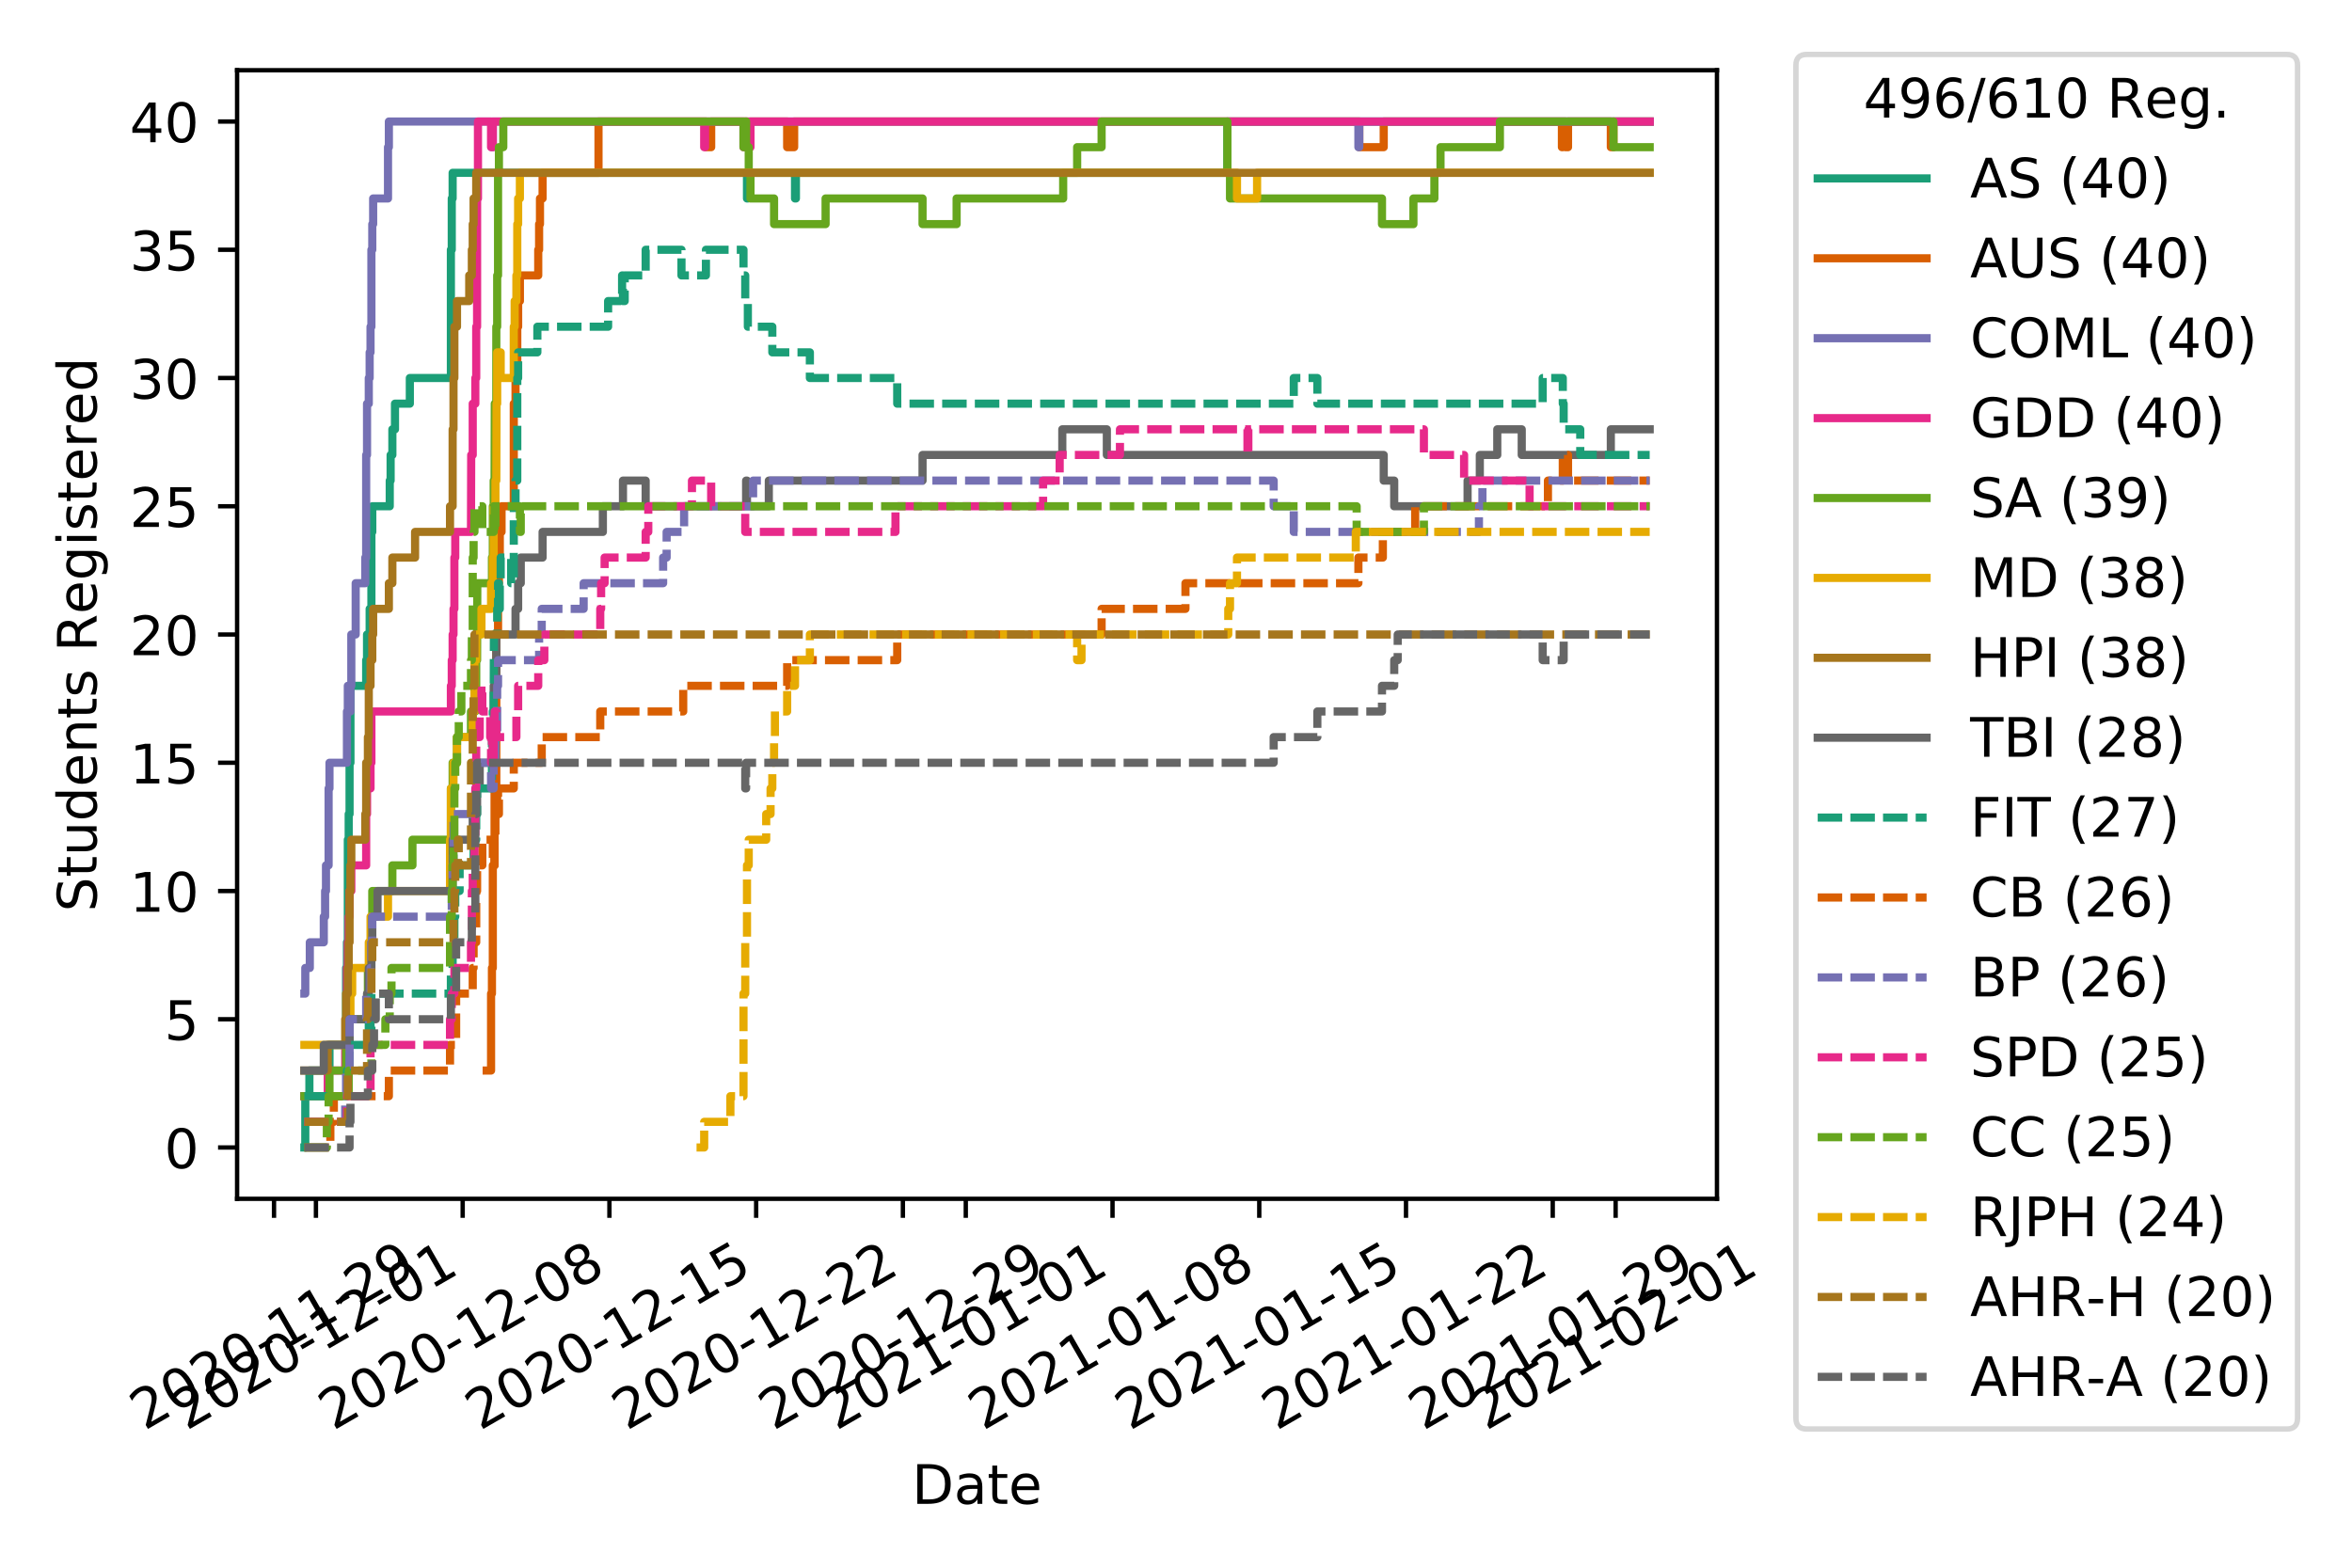 <?xml version="1.0" encoding="utf-8" standalone="no"?>
<!DOCTYPE svg PUBLIC "-//W3C//DTD SVG 1.1//EN"
  "http://www.w3.org/Graphics/SVG/1.1/DTD/svg11.dtd">
<!-- Created with matplotlib (https://matplotlib.org/) -->
<svg height="288pt" version="1.1" viewBox="0 0 432 288" width="432pt" xmlns="http://www.w3.org/2000/svg" xmlns:xlink="http://www.w3.org/1999/xlink">
 <defs>
  <style type="text/css">
*{stroke-linecap:butt;stroke-linejoin:round;}
  </style>
 </defs>
 <g id="figure_1">
  <g id="patch_1">
   <path d="M 0 288 
L 432 288 
L 432 0 
L 0 0 
z
" style="fill:#ffffff;"/>
  </g>
  <g id="axes_1">
   <g id="patch_2">
    <path d="M 43.55 220.231 
L 315.36 220.231 
L 315.36 12.9 
L 43.55 12.9 
z
" style="fill:#ffffff;"/>
   </g>
   <g id="matplotlib.axis_1">
    <g id="xtick_1">
     <g id="line2d_1">
      <defs>
       <path d="M 0 0 
L 0 3.5 
" id="m8117429c22" style="stroke:#000000;stroke-width:0.8;"/>
      </defs>
      <g>
       <use style="stroke:#000000;stroke-width:0.8;" x="50.329" xlink:href="#m8117429c22" y="220.231"/>
      </g>
     </g>
     <g id="text_1">
      <!-- 2020-11-29 -->
      <defs>
       <path d="M 19.188 8.297 
L 53.609 8.297 
L 53.609 0 
L 7.328 0 
L 7.328 8.297 
Q 12.938 14.109 22.625 23.891 
Q 32.328 33.688 34.812 36.531 
Q 39.547 41.844 41.422 45.531 
Q 43.312 49.219 43.312 52.781 
Q 43.312 58.594 39.234 62.25 
Q 35.156 65.922 28.609 65.922 
Q 23.969 65.922 18.812 64.312 
Q 13.672 62.703 7.812 59.422 
L 7.812 69.391 
Q 13.766 71.781 18.938 73 
Q 24.125 74.219 28.422 74.219 
Q 39.75 74.219 46.484 68.547 
Q 53.219 62.891 53.219 53.422 
Q 53.219 48.922 51.531 44.891 
Q 49.859 40.875 45.406 35.406 
Q 44.188 33.984 37.641 27.219 
Q 31.109 20.453 19.188 8.297 
z
" id="DejaVuSans-50"/>
       <path d="M 31.781 66.406 
Q 24.172 66.406 20.328 58.906 
Q 16.5 51.422 16.5 36.375 
Q 16.5 21.391 20.328 13.891 
Q 24.172 6.391 31.781 6.391 
Q 39.453 6.391 43.281 13.891 
Q 47.125 21.391 47.125 36.375 
Q 47.125 51.422 43.281 58.906 
Q 39.453 66.406 31.781 66.406 
z
M 31.781 74.219 
Q 44.047 74.219 50.516 64.516 
Q 56.984 54.828 56.984 36.375 
Q 56.984 17.969 50.516 8.266 
Q 44.047 -1.422 31.781 -1.422 
Q 19.531 -1.422 13.062 8.266 
Q 6.594 17.969 6.594 36.375 
Q 6.594 54.828 13.062 64.516 
Q 19.531 74.219 31.781 74.219 
z
" id="DejaVuSans-48"/>
       <path d="M 4.891 31.391 
L 31.203 31.391 
L 31.203 23.391 
L 4.891 23.391 
z
" id="DejaVuSans-45"/>
       <path d="M 12.406 8.297 
L 28.516 8.297 
L 28.516 63.922 
L 10.984 60.406 
L 10.984 69.391 
L 28.422 72.906 
L 38.281 72.906 
L 38.281 8.297 
L 54.391 8.297 
L 54.391 0 
L 12.406 0 
z
" id="DejaVuSans-49"/>
       <path d="M 10.984 1.516 
L 10.984 10.5 
Q 14.703 8.734 18.5 7.812 
Q 22.312 6.891 25.984 6.891 
Q 35.75 6.891 40.891 13.453 
Q 46.047 20.016 46.781 33.406 
Q 43.953 29.203 39.594 26.953 
Q 35.25 24.703 29.984 24.703 
Q 19.047 24.703 12.672 31.312 
Q 6.297 37.938 6.297 49.422 
Q 6.297 60.641 12.938 67.422 
Q 19.578 74.219 30.609 74.219 
Q 43.266 74.219 49.922 64.516 
Q 56.594 54.828 56.594 36.375 
Q 56.594 19.141 48.406 8.859 
Q 40.234 -1.422 26.422 -1.422 
Q 22.703 -1.422 18.891 -0.688 
Q 15.094 0.047 10.984 1.516 
z
M 30.609 32.422 
Q 37.25 32.422 41.125 36.953 
Q 45.016 41.5 45.016 49.422 
Q 45.016 57.281 41.125 61.844 
Q 37.25 66.406 30.609 66.406 
Q 23.969 66.406 20.094 61.844 
Q 16.219 57.281 16.219 49.422 
Q 16.219 41.5 20.094 36.953 
Q 23.969 32.422 30.609 32.422 
z
" id="DejaVuSans-57"/>
      </defs>
      <g transform="translate(26.544 262.869)rotate(-30)scale(0.1 -0.1)">
       <use xlink:href="#DejaVuSans-50"/>
       <use x="63.623" xlink:href="#DejaVuSans-48"/>
       <use x="127.246" xlink:href="#DejaVuSans-50"/>
       <use x="190.869" xlink:href="#DejaVuSans-48"/>
       <use x="254.492" xlink:href="#DejaVuSans-45"/>
       <use x="290.576" xlink:href="#DejaVuSans-49"/>
       <use x="354.199" xlink:href="#DejaVuSans-49"/>
       <use x="417.822" xlink:href="#DejaVuSans-45"/>
       <use x="453.906" xlink:href="#DejaVuSans-50"/>
       <use x="517.529" xlink:href="#DejaVuSans-57"/>
      </g>
     </g>
    </g>
    <g id="xtick_2">
     <g id="line2d_2">
      <g>
       <use style="stroke:#000000;stroke-width:0.8;" x="58.03" xlink:href="#m8117429c22" y="220.231"/>
      </g>
     </g>
     <g id="text_2">
      <!-- 2020-12-01 -->
      <g transform="translate(34.244 262.869)rotate(-30)scale(0.1 -0.1)">
       <use xlink:href="#DejaVuSans-50"/>
       <use x="63.623" xlink:href="#DejaVuSans-48"/>
       <use x="127.246" xlink:href="#DejaVuSans-50"/>
       <use x="190.869" xlink:href="#DejaVuSans-48"/>
       <use x="254.492" xlink:href="#DejaVuSans-45"/>
       <use x="290.576" xlink:href="#DejaVuSans-49"/>
       <use x="354.199" xlink:href="#DejaVuSans-50"/>
       <use x="417.822" xlink:href="#DejaVuSans-45"/>
       <use x="453.906" xlink:href="#DejaVuSans-48"/>
       <use x="517.529" xlink:href="#DejaVuSans-49"/>
      </g>
     </g>
    </g>
    <g id="xtick_3">
     <g id="line2d_3">
      <g>
       <use style="stroke:#000000;stroke-width:0.8;" x="84.982" xlink:href="#m8117429c22" y="220.231"/>
      </g>
     </g>
     <g id="text_3">
      <!-- 2020-12-08 -->
      <defs>
       <path d="M 31.781 34.625 
Q 24.75 34.625 20.719 30.859 
Q 16.703 27.094 16.703 20.516 
Q 16.703 13.922 20.719 10.156 
Q 24.75 6.391 31.781 6.391 
Q 38.812 6.391 42.859 10.172 
Q 46.922 13.969 46.922 20.516 
Q 46.922 27.094 42.891 30.859 
Q 38.875 34.625 31.781 34.625 
z
M 21.922 38.812 
Q 15.578 40.375 12.031 44.719 
Q 8.5 49.078 8.5 55.328 
Q 8.5 64.062 14.719 69.141 
Q 20.953 74.219 31.781 74.219 
Q 42.672 74.219 48.875 69.141 
Q 55.078 64.062 55.078 55.328 
Q 55.078 49.078 51.531 44.719 
Q 48 40.375 41.703 38.812 
Q 48.828 37.156 52.797 32.312 
Q 56.781 27.484 56.781 20.516 
Q 56.781 9.906 50.312 4.234 
Q 43.844 -1.422 31.781 -1.422 
Q 19.734 -1.422 13.25 4.234 
Q 6.781 9.906 6.781 20.516 
Q 6.781 27.484 10.781 32.312 
Q 14.797 37.156 21.922 38.812 
z
M 18.312 54.391 
Q 18.312 48.734 21.844 45.562 
Q 25.391 42.391 31.781 42.391 
Q 38.141 42.391 41.719 45.562 
Q 45.312 48.734 45.312 54.391 
Q 45.312 60.062 41.719 63.234 
Q 38.141 66.406 31.781 66.406 
Q 25.391 66.406 21.844 63.234 
Q 18.312 60.062 18.312 54.391 
z
" id="DejaVuSans-56"/>
      </defs>
      <g transform="translate(61.197 262.869)rotate(-30)scale(0.1 -0.1)">
       <use xlink:href="#DejaVuSans-50"/>
       <use x="63.623" xlink:href="#DejaVuSans-48"/>
       <use x="127.246" xlink:href="#DejaVuSans-50"/>
       <use x="190.869" xlink:href="#DejaVuSans-48"/>
       <use x="254.492" xlink:href="#DejaVuSans-45"/>
       <use x="290.576" xlink:href="#DejaVuSans-49"/>
       <use x="354.199" xlink:href="#DejaVuSans-50"/>
       <use x="417.822" xlink:href="#DejaVuSans-45"/>
       <use x="453.906" xlink:href="#DejaVuSans-48"/>
       <use x="517.529" xlink:href="#DejaVuSans-56"/>
      </g>
     </g>
    </g>
    <g id="xtick_4">
     <g id="line2d_4">
      <g>
       <use style="stroke:#000000;stroke-width:0.8;" x="111.934" xlink:href="#m8117429c22" y="220.231"/>
      </g>
     </g>
     <g id="text_4">
      <!-- 2020-12-15 -->
      <defs>
       <path d="M 10.797 72.906 
L 49.516 72.906 
L 49.516 64.594 
L 19.828 64.594 
L 19.828 46.734 
Q 21.969 47.469 24.109 47.828 
Q 26.266 48.188 28.422 48.188 
Q 40.625 48.188 47.75 41.5 
Q 54.891 34.812 54.891 23.391 
Q 54.891 11.625 47.562 5.094 
Q 40.234 -1.422 26.906 -1.422 
Q 22.312 -1.422 17.547 -0.641 
Q 12.797 0.141 7.719 1.703 
L 7.719 11.625 
Q 12.109 9.234 16.797 8.062 
Q 21.484 6.891 26.703 6.891 
Q 35.156 6.891 40.078 11.328 
Q 45.016 15.766 45.016 23.391 
Q 45.016 31 40.078 35.438 
Q 35.156 39.891 26.703 39.891 
Q 22.75 39.891 18.812 39.016 
Q 14.891 38.141 10.797 36.281 
z
" id="DejaVuSans-53"/>
      </defs>
      <g transform="translate(88.149 262.869)rotate(-30)scale(0.1 -0.1)">
       <use xlink:href="#DejaVuSans-50"/>
       <use x="63.623" xlink:href="#DejaVuSans-48"/>
       <use x="127.246" xlink:href="#DejaVuSans-50"/>
       <use x="190.869" xlink:href="#DejaVuSans-48"/>
       <use x="254.492" xlink:href="#DejaVuSans-45"/>
       <use x="290.576" xlink:href="#DejaVuSans-49"/>
       <use x="354.199" xlink:href="#DejaVuSans-50"/>
       <use x="417.822" xlink:href="#DejaVuSans-45"/>
       <use x="453.906" xlink:href="#DejaVuSans-49"/>
       <use x="517.529" xlink:href="#DejaVuSans-53"/>
      </g>
     </g>
    </g>
    <g id="xtick_5">
     <g id="line2d_5">
      <g>
       <use style="stroke:#000000;stroke-width:0.8;" x="138.886" xlink:href="#m8117429c22" y="220.231"/>
      </g>
     </g>
     <g id="text_5">
      <!-- 2020-12-22 -->
      <g transform="translate(115.101 262.869)rotate(-30)scale(0.1 -0.1)">
       <use xlink:href="#DejaVuSans-50"/>
       <use x="63.623" xlink:href="#DejaVuSans-48"/>
       <use x="127.246" xlink:href="#DejaVuSans-50"/>
       <use x="190.869" xlink:href="#DejaVuSans-48"/>
       <use x="254.492" xlink:href="#DejaVuSans-45"/>
       <use x="290.576" xlink:href="#DejaVuSans-49"/>
       <use x="354.199" xlink:href="#DejaVuSans-50"/>
       <use x="417.822" xlink:href="#DejaVuSans-45"/>
       <use x="453.906" xlink:href="#DejaVuSans-50"/>
       <use x="517.529" xlink:href="#DejaVuSans-50"/>
      </g>
     </g>
    </g>
    <g id="xtick_6">
     <g id="line2d_6">
      <g>
       <use style="stroke:#000000;stroke-width:0.8;" x="165.838" xlink:href="#m8117429c22" y="220.231"/>
      </g>
     </g>
     <g id="text_6">
      <!-- 2020-12-29 -->
      <g transform="translate(142.053 262.869)rotate(-30)scale(0.1 -0.1)">
       <use xlink:href="#DejaVuSans-50"/>
       <use x="63.623" xlink:href="#DejaVuSans-48"/>
       <use x="127.246" xlink:href="#DejaVuSans-50"/>
       <use x="190.869" xlink:href="#DejaVuSans-48"/>
       <use x="254.492" xlink:href="#DejaVuSans-45"/>
       <use x="290.576" xlink:href="#DejaVuSans-49"/>
       <use x="354.199" xlink:href="#DejaVuSans-50"/>
       <use x="417.822" xlink:href="#DejaVuSans-45"/>
       <use x="453.906" xlink:href="#DejaVuSans-50"/>
       <use x="517.529" xlink:href="#DejaVuSans-57"/>
      </g>
     </g>
    </g>
    <g id="xtick_7">
     <g id="line2d_7">
      <g>
       <use style="stroke:#000000;stroke-width:0.8;" x="177.389" xlink:href="#m8117429c22" y="220.231"/>
      </g>
     </g>
     <g id="text_7">
      <!-- 2021-01-01 -->
      <g transform="translate(153.604 262.869)rotate(-30)scale(0.1 -0.1)">
       <use xlink:href="#DejaVuSans-50"/>
       <use x="63.623" xlink:href="#DejaVuSans-48"/>
       <use x="127.246" xlink:href="#DejaVuSans-50"/>
       <use x="190.869" xlink:href="#DejaVuSans-49"/>
       <use x="254.492" xlink:href="#DejaVuSans-45"/>
       <use x="290.576" xlink:href="#DejaVuSans-48"/>
       <use x="354.199" xlink:href="#DejaVuSans-49"/>
       <use x="417.822" xlink:href="#DejaVuSans-45"/>
       <use x="453.906" xlink:href="#DejaVuSans-48"/>
       <use x="517.529" xlink:href="#DejaVuSans-49"/>
      </g>
     </g>
    </g>
    <g id="xtick_8">
     <g id="line2d_8">
      <g>
       <use style="stroke:#000000;stroke-width:0.8;" x="204.341" xlink:href="#m8117429c22" y="220.231"/>
      </g>
     </g>
     <g id="text_8">
      <!-- 2021-01-08 -->
      <g transform="translate(180.556 262.869)rotate(-30)scale(0.1 -0.1)">
       <use xlink:href="#DejaVuSans-50"/>
       <use x="63.623" xlink:href="#DejaVuSans-48"/>
       <use x="127.246" xlink:href="#DejaVuSans-50"/>
       <use x="190.869" xlink:href="#DejaVuSans-49"/>
       <use x="254.492" xlink:href="#DejaVuSans-45"/>
       <use x="290.576" xlink:href="#DejaVuSans-48"/>
       <use x="354.199" xlink:href="#DejaVuSans-49"/>
       <use x="417.822" xlink:href="#DejaVuSans-45"/>
       <use x="453.906" xlink:href="#DejaVuSans-48"/>
       <use x="517.529" xlink:href="#DejaVuSans-56"/>
      </g>
     </g>
    </g>
    <g id="xtick_9">
     <g id="line2d_9">
      <g>
       <use style="stroke:#000000;stroke-width:0.8;" x="231.293" xlink:href="#m8117429c22" y="220.231"/>
      </g>
     </g>
     <g id="text_9">
      <!-- 2021-01-15 -->
      <g transform="translate(207.508 262.869)rotate(-30)scale(0.1 -0.1)">
       <use xlink:href="#DejaVuSans-50"/>
       <use x="63.623" xlink:href="#DejaVuSans-48"/>
       <use x="127.246" xlink:href="#DejaVuSans-50"/>
       <use x="190.869" xlink:href="#DejaVuSans-49"/>
       <use x="254.492" xlink:href="#DejaVuSans-45"/>
       <use x="290.576" xlink:href="#DejaVuSans-48"/>
       <use x="354.199" xlink:href="#DejaVuSans-49"/>
       <use x="417.822" xlink:href="#DejaVuSans-45"/>
       <use x="453.906" xlink:href="#DejaVuSans-49"/>
       <use x="517.529" xlink:href="#DejaVuSans-53"/>
      </g>
     </g>
    </g>
    <g id="xtick_10">
     <g id="line2d_10">
      <g>
       <use style="stroke:#000000;stroke-width:0.8;" x="258.245" xlink:href="#m8117429c22" y="220.231"/>
      </g>
     </g>
     <g id="text_10">
      <!-- 2021-01-22 -->
      <g transform="translate(234.46 262.869)rotate(-30)scale(0.1 -0.1)">
       <use xlink:href="#DejaVuSans-50"/>
       <use x="63.623" xlink:href="#DejaVuSans-48"/>
       <use x="127.246" xlink:href="#DejaVuSans-50"/>
       <use x="190.869" xlink:href="#DejaVuSans-49"/>
       <use x="254.492" xlink:href="#DejaVuSans-45"/>
       <use x="290.576" xlink:href="#DejaVuSans-48"/>
       <use x="354.199" xlink:href="#DejaVuSans-49"/>
       <use x="417.822" xlink:href="#DejaVuSans-45"/>
       <use x="453.906" xlink:href="#DejaVuSans-50"/>
       <use x="517.529" xlink:href="#DejaVuSans-50"/>
      </g>
     </g>
    </g>
    <g id="xtick_11">
     <g id="line2d_11">
      <g>
       <use style="stroke:#000000;stroke-width:0.8;" x="285.197" xlink:href="#m8117429c22" y="220.231"/>
      </g>
     </g>
     <g id="text_11">
      <!-- 2021-01-29 -->
      <g transform="translate(261.412 262.869)rotate(-30)scale(0.1 -0.1)">
       <use xlink:href="#DejaVuSans-50"/>
       <use x="63.623" xlink:href="#DejaVuSans-48"/>
       <use x="127.246" xlink:href="#DejaVuSans-50"/>
       <use x="190.869" xlink:href="#DejaVuSans-49"/>
       <use x="254.492" xlink:href="#DejaVuSans-45"/>
       <use x="290.576" xlink:href="#DejaVuSans-48"/>
       <use x="354.199" xlink:href="#DejaVuSans-49"/>
       <use x="417.822" xlink:href="#DejaVuSans-45"/>
       <use x="453.906" xlink:href="#DejaVuSans-50"/>
       <use x="517.529" xlink:href="#DejaVuSans-57"/>
      </g>
     </g>
    </g>
    <g id="xtick_12">
     <g id="line2d_12">
      <g>
       <use style="stroke:#000000;stroke-width:0.8;" x="296.748" xlink:href="#m8117429c22" y="220.231"/>
      </g>
     </g>
     <g id="text_12">
      <!-- 2021-02-01 -->
      <g transform="translate(272.963 262.869)rotate(-30)scale(0.1 -0.1)">
       <use xlink:href="#DejaVuSans-50"/>
       <use x="63.623" xlink:href="#DejaVuSans-48"/>
       <use x="127.246" xlink:href="#DejaVuSans-50"/>
       <use x="190.869" xlink:href="#DejaVuSans-49"/>
       <use x="254.492" xlink:href="#DejaVuSans-45"/>
       <use x="290.576" xlink:href="#DejaVuSans-48"/>
       <use x="354.199" xlink:href="#DejaVuSans-50"/>
       <use x="417.822" xlink:href="#DejaVuSans-45"/>
       <use x="453.906" xlink:href="#DejaVuSans-48"/>
       <use x="517.529" xlink:href="#DejaVuSans-49"/>
      </g>
     </g>
    </g>
    <g id="text_13">
     <!-- Date -->
     <defs>
      <path d="M 19.672 64.797 
L 19.672 8.109 
L 31.594 8.109 
Q 46.688 8.109 53.688 14.938 
Q 60.688 21.781 60.688 36.531 
Q 60.688 51.172 53.688 57.984 
Q 46.688 64.797 31.594 64.797 
z
M 9.812 72.906 
L 30.078 72.906 
Q 51.266 72.906 61.172 64.094 
Q 71.094 55.281 71.094 36.531 
Q 71.094 17.672 61.125 8.828 
Q 51.172 0 30.078 0 
L 9.812 0 
z
" id="DejaVuSans-68"/>
      <path d="M 34.281 27.484 
Q 23.391 27.484 19.188 25 
Q 14.984 22.516 14.984 16.5 
Q 14.984 11.719 18.141 8.906 
Q 21.297 6.109 26.703 6.109 
Q 34.188 6.109 38.703 11.406 
Q 43.219 16.703 43.219 25.484 
L 43.219 27.484 
z
M 52.203 31.203 
L 52.203 0 
L 43.219 0 
L 43.219 8.297 
Q 40.141 3.328 35.547 0.953 
Q 30.953 -1.422 24.312 -1.422 
Q 15.922 -1.422 10.953 3.297 
Q 6 8.016 6 15.922 
Q 6 25.141 12.172 29.828 
Q 18.359 34.516 30.609 34.516 
L 43.219 34.516 
L 43.219 35.406 
Q 43.219 41.609 39.141 45 
Q 35.062 48.391 27.688 48.391 
Q 23 48.391 18.547 47.266 
Q 14.109 46.141 10.016 43.891 
L 10.016 52.203 
Q 14.938 54.109 19.578 55.047 
Q 24.219 56 28.609 56 
Q 40.484 56 46.344 49.844 
Q 52.203 43.703 52.203 31.203 
z
" id="DejaVuSans-97"/>
      <path d="M 18.312 70.219 
L 18.312 54.688 
L 36.812 54.688 
L 36.812 47.703 
L 18.312 47.703 
L 18.312 18.016 
Q 18.312 11.328 20.141 9.422 
Q 21.969 7.516 27.594 7.516 
L 36.812 7.516 
L 36.812 0 
L 27.594 0 
Q 17.188 0 13.234 3.875 
Q 9.281 7.766 9.281 18.016 
L 9.281 47.703 
L 2.688 47.703 
L 2.688 54.688 
L 9.281 54.688 
L 9.281 70.219 
z
" id="DejaVuSans-116"/>
      <path d="M 56.203 29.594 
L 56.203 25.203 
L 14.891 25.203 
Q 15.484 15.922 20.484 11.062 
Q 25.484 6.203 34.422 6.203 
Q 39.594 6.203 44.453 7.469 
Q 49.312 8.734 54.109 11.281 
L 54.109 2.781 
Q 49.266 0.734 44.188 -0.344 
Q 39.109 -1.422 33.891 -1.422 
Q 20.797 -1.422 13.156 6.188 
Q 5.516 13.812 5.516 26.812 
Q 5.516 40.234 12.766 48.109 
Q 20.016 56 32.328 56 
Q 43.359 56 49.781 48.891 
Q 56.203 41.797 56.203 29.594 
z
M 47.219 32.234 
Q 47.125 39.594 43.094 43.984 
Q 39.062 48.391 32.422 48.391 
Q 24.906 48.391 20.391 44.141 
Q 15.875 39.891 15.188 32.172 
z
" id="DejaVuSans-101"/>
     </defs>
     <g transform="translate(167.504 276.269)scale(0.1 -0.1)">
      <use xlink:href="#DejaVuSans-68"/>
      <use x="77.002" xlink:href="#DejaVuSans-97"/>
      <use x="138.281" xlink:href="#DejaVuSans-116"/>
      <use x="177.49" xlink:href="#DejaVuSans-101"/>
     </g>
    </g>
   </g>
   <g id="matplotlib.axis_2">
    <g id="ytick_1">
     <g id="line2d_13">
      <defs>
       <path d="M 0 0 
L -3.5 0 
" id="m93d2d78c1f" style="stroke:#000000;stroke-width:0.8;"/>
      </defs>
      <g>
       <use style="stroke:#000000;stroke-width:0.8;" x="43.55" xlink:href="#m93d2d78c1f" y="210.807"/>
      </g>
     </g>
     <g id="text_14">
      <!-- 0 -->
      <g transform="translate(30.188 214.606)scale(0.1 -0.1)">
       <use xlink:href="#DejaVuSans-48"/>
      </g>
     </g>
    </g>
    <g id="ytick_2">
     <g id="line2d_14">
      <g>
       <use style="stroke:#000000;stroke-width:0.8;" x="43.55" xlink:href="#m93d2d78c1f" y="187.246"/>
      </g>
     </g>
     <g id="text_15">
      <!-- 5 -->
      <g transform="translate(30.188 191.046)scale(0.1 -0.1)">
       <use xlink:href="#DejaVuSans-53"/>
      </g>
     </g>
    </g>
    <g id="ytick_3">
     <g id="line2d_15">
      <g>
       <use style="stroke:#000000;stroke-width:0.8;" x="43.55" xlink:href="#m93d2d78c1f" y="163.686"/>
      </g>
     </g>
     <g id="text_16">
      <!-- 10 -->
      <g transform="translate(23.825 167.485)scale(0.1 -0.1)">
       <use xlink:href="#DejaVuSans-49"/>
       <use x="63.623" xlink:href="#DejaVuSans-48"/>
      </g>
     </g>
    </g>
    <g id="ytick_4">
     <g id="line2d_16">
      <g>
       <use style="stroke:#000000;stroke-width:0.8;" x="43.55" xlink:href="#m93d2d78c1f" y="140.126"/>
      </g>
     </g>
     <g id="text_17">
      <!-- 15 -->
      <g transform="translate(23.825 143.925)scale(0.1 -0.1)">
       <use xlink:href="#DejaVuSans-49"/>
       <use x="63.623" xlink:href="#DejaVuSans-53"/>
      </g>
     </g>
    </g>
    <g id="ytick_5">
     <g id="line2d_17">
      <g>
       <use style="stroke:#000000;stroke-width:0.8;" x="43.55" xlink:href="#m93d2d78c1f" y="116.565"/>
      </g>
     </g>
     <g id="text_18">
      <!-- 20 -->
      <g transform="translate(23.825 120.365)scale(0.1 -0.1)">
       <use xlink:href="#DejaVuSans-50"/>
       <use x="63.623" xlink:href="#DejaVuSans-48"/>
      </g>
     </g>
    </g>
    <g id="ytick_6">
     <g id="line2d_18">
      <g>
       <use style="stroke:#000000;stroke-width:0.8;" x="43.55" xlink:href="#m93d2d78c1f" y="93.005"/>
      </g>
     </g>
     <g id="text_19">
      <!-- 25 -->
      <g transform="translate(23.825 96.804)scale(0.1 -0.1)">
       <use xlink:href="#DejaVuSans-50"/>
       <use x="63.623" xlink:href="#DejaVuSans-53"/>
      </g>
     </g>
    </g>
    <g id="ytick_7">
     <g id="line2d_19">
      <g>
       <use style="stroke:#000000;stroke-width:0.8;" x="43.55" xlink:href="#m93d2d78c1f" y="69.445"/>
      </g>
     </g>
     <g id="text_20">
      <!-- 30 -->
      <defs>
       <path d="M 40.578 39.312 
Q 47.656 37.797 51.625 33 
Q 55.609 28.219 55.609 21.188 
Q 55.609 10.406 48.188 4.484 
Q 40.766 -1.422 27.094 -1.422 
Q 22.516 -1.422 17.656 -0.516 
Q 12.797 0.391 7.625 2.203 
L 7.625 11.719 
Q 11.719 9.328 16.594 8.109 
Q 21.484 6.891 26.812 6.891 
Q 36.078 6.891 40.938 10.547 
Q 45.797 14.203 45.797 21.188 
Q 45.797 27.641 41.281 31.266 
Q 36.766 34.906 28.719 34.906 
L 20.219 34.906 
L 20.219 43.016 
L 29.109 43.016 
Q 36.375 43.016 40.234 45.922 
Q 44.094 48.828 44.094 54.297 
Q 44.094 59.906 40.109 62.906 
Q 36.141 65.922 28.719 65.922 
Q 24.656 65.922 20.016 65.031 
Q 15.375 64.156 9.812 62.312 
L 9.812 71.094 
Q 15.438 72.656 20.344 73.438 
Q 25.25 74.219 29.594 74.219 
Q 40.828 74.219 47.359 69.109 
Q 53.906 64.016 53.906 55.328 
Q 53.906 49.266 50.438 45.094 
Q 46.969 40.922 40.578 39.312 
z
" id="DejaVuSans-51"/>
      </defs>
      <g transform="translate(23.825 73.244)scale(0.1 -0.1)">
       <use xlink:href="#DejaVuSans-51"/>
       <use x="63.623" xlink:href="#DejaVuSans-48"/>
      </g>
     </g>
    </g>
    <g id="ytick_8">
     <g id="line2d_20">
      <g>
       <use style="stroke:#000000;stroke-width:0.8;" x="43.55" xlink:href="#m93d2d78c1f" y="45.884"/>
      </g>
     </g>
     <g id="text_21">
      <!-- 35 -->
      <g transform="translate(23.825 49.684)scale(0.1 -0.1)">
       <use xlink:href="#DejaVuSans-51"/>
       <use x="63.623" xlink:href="#DejaVuSans-53"/>
      </g>
     </g>
    </g>
    <g id="ytick_9">
     <g id="line2d_21">
      <g>
       <use style="stroke:#000000;stroke-width:0.8;" x="43.55" xlink:href="#m93d2d78c1f" y="22.324"/>
      </g>
     </g>
     <g id="text_22">
      <!-- 40 -->
      <defs>
       <path d="M 37.797 64.312 
L 12.891 25.391 
L 37.797 25.391 
z
M 35.203 72.906 
L 47.609 72.906 
L 47.609 25.391 
L 58.016 25.391 
L 58.016 17.188 
L 47.609 17.188 
L 47.609 0 
L 37.797 0 
L 37.797 17.188 
L 4.891 17.188 
L 4.891 26.703 
z
" id="DejaVuSans-52"/>
      </defs>
      <g transform="translate(23.825 26.123)scale(0.1 -0.1)">
       <use xlink:href="#DejaVuSans-52"/>
       <use x="63.623" xlink:href="#DejaVuSans-48"/>
      </g>
     </g>
    </g>
    <g id="text_23">
     <!-- Students Registered -->
     <defs>
      <path d="M 53.516 70.516 
L 53.516 60.891 
Q 47.906 63.578 42.922 64.891 
Q 37.938 66.219 33.297 66.219 
Q 25.25 66.219 20.875 63.094 
Q 16.5 59.969 16.5 54.203 
Q 16.5 49.359 19.406 46.891 
Q 22.312 44.438 30.422 42.922 
L 36.375 41.703 
Q 47.406 39.594 52.656 34.297 
Q 57.906 29 57.906 20.125 
Q 57.906 9.516 50.797 4.047 
Q 43.703 -1.422 29.984 -1.422 
Q 24.812 -1.422 18.969 -0.25 
Q 13.141 0.922 6.891 3.219 
L 6.891 13.375 
Q 12.891 10.016 18.656 8.297 
Q 24.422 6.594 29.984 6.594 
Q 38.422 6.594 43.016 9.906 
Q 47.609 13.234 47.609 19.391 
Q 47.609 24.75 44.312 27.781 
Q 41.016 30.812 33.5 32.328 
L 27.484 33.5 
Q 16.453 35.688 11.516 40.375 
Q 6.594 45.062 6.594 53.422 
Q 6.594 63.094 13.406 68.656 
Q 20.219 74.219 32.172 74.219 
Q 37.312 74.219 42.625 73.281 
Q 47.953 72.359 53.516 70.516 
z
" id="DejaVuSans-83"/>
      <path d="M 8.5 21.578 
L 8.5 54.688 
L 17.484 54.688 
L 17.484 21.922 
Q 17.484 14.156 20.5 10.266 
Q 23.531 6.391 29.594 6.391 
Q 36.859 6.391 41.078 11.031 
Q 45.312 15.672 45.312 23.688 
L 45.312 54.688 
L 54.297 54.688 
L 54.297 0 
L 45.312 0 
L 45.312 8.406 
Q 42.047 3.422 37.719 1 
Q 33.406 -1.422 27.688 -1.422 
Q 18.266 -1.422 13.375 4.438 
Q 8.5 10.297 8.5 21.578 
z
M 31.109 56 
z
" id="DejaVuSans-117"/>
      <path d="M 45.406 46.391 
L 45.406 75.984 
L 54.391 75.984 
L 54.391 0 
L 45.406 0 
L 45.406 8.203 
Q 42.578 3.328 38.25 0.953 
Q 33.938 -1.422 27.875 -1.422 
Q 17.969 -1.422 11.734 6.484 
Q 5.516 14.406 5.516 27.297 
Q 5.516 40.188 11.734 48.094 
Q 17.969 56 27.875 56 
Q 33.938 56 38.25 53.625 
Q 42.578 51.266 45.406 46.391 
z
M 14.797 27.297 
Q 14.797 17.391 18.875 11.75 
Q 22.953 6.109 30.078 6.109 
Q 37.203 6.109 41.297 11.75 
Q 45.406 17.391 45.406 27.297 
Q 45.406 37.203 41.297 42.844 
Q 37.203 48.484 30.078 48.484 
Q 22.953 48.484 18.875 42.844 
Q 14.797 37.203 14.797 27.297 
z
" id="DejaVuSans-100"/>
      <path d="M 54.891 33.016 
L 54.891 0 
L 45.906 0 
L 45.906 32.719 
Q 45.906 40.484 42.875 44.328 
Q 39.844 48.188 33.797 48.188 
Q 26.516 48.188 22.312 43.547 
Q 18.109 38.922 18.109 30.906 
L 18.109 0 
L 9.078 0 
L 9.078 54.688 
L 18.109 54.688 
L 18.109 46.188 
Q 21.344 51.125 25.703 53.562 
Q 30.078 56 35.797 56 
Q 45.219 56 50.047 50.172 
Q 54.891 44.344 54.891 33.016 
z
" id="DejaVuSans-110"/>
      <path d="M 44.281 53.078 
L 44.281 44.578 
Q 40.484 46.531 36.375 47.5 
Q 32.281 48.484 27.875 48.484 
Q 21.188 48.484 17.844 46.438 
Q 14.5 44.391 14.5 40.281 
Q 14.5 37.156 16.891 35.375 
Q 19.281 33.594 26.516 31.984 
L 29.594 31.297 
Q 39.156 29.25 43.188 25.516 
Q 47.219 21.781 47.219 15.094 
Q 47.219 7.469 41.188 3.016 
Q 35.156 -1.422 24.609 -1.422 
Q 20.219 -1.422 15.453 -0.562 
Q 10.688 0.297 5.422 2 
L 5.422 11.281 
Q 10.406 8.688 15.234 7.391 
Q 20.062 6.109 24.812 6.109 
Q 31.156 6.109 34.562 8.281 
Q 37.984 10.453 37.984 14.406 
Q 37.984 18.062 35.516 20.016 
Q 33.062 21.969 24.703 23.781 
L 21.578 24.516 
Q 13.234 26.266 9.516 29.906 
Q 5.812 33.547 5.812 39.891 
Q 5.812 47.609 11.281 51.797 
Q 16.75 56 26.812 56 
Q 31.781 56 36.172 55.266 
Q 40.578 54.547 44.281 53.078 
z
" id="DejaVuSans-115"/>
      <path id="DejaVuSans-32"/>
      <path d="M 44.391 34.188 
Q 47.562 33.109 50.562 29.594 
Q 53.562 26.078 56.594 19.922 
L 66.609 0 
L 56 0 
L 46.688 18.703 
Q 43.062 26.031 39.672 28.422 
Q 36.281 30.812 30.422 30.812 
L 19.672 30.812 
L 19.672 0 
L 9.812 0 
L 9.812 72.906 
L 32.078 72.906 
Q 44.578 72.906 50.734 67.672 
Q 56.891 62.453 56.891 51.906 
Q 56.891 45.016 53.688 40.469 
Q 50.484 35.938 44.391 34.188 
z
M 19.672 64.797 
L 19.672 38.922 
L 32.078 38.922 
Q 39.203 38.922 42.844 42.219 
Q 46.484 45.516 46.484 51.906 
Q 46.484 58.297 42.844 61.547 
Q 39.203 64.797 32.078 64.797 
z
" id="DejaVuSans-82"/>
      <path d="M 45.406 27.984 
Q 45.406 37.75 41.375 43.109 
Q 37.359 48.484 30.078 48.484 
Q 22.859 48.484 18.828 43.109 
Q 14.797 37.75 14.797 27.984 
Q 14.797 18.266 18.828 12.891 
Q 22.859 7.516 30.078 7.516 
Q 37.359 7.516 41.375 12.891 
Q 45.406 18.266 45.406 27.984 
z
M 54.391 6.781 
Q 54.391 -7.172 48.188 -13.984 
Q 42 -20.797 29.203 -20.797 
Q 24.469 -20.797 20.266 -20.094 
Q 16.062 -19.391 12.109 -17.922 
L 12.109 -9.188 
Q 16.062 -11.328 19.922 -12.344 
Q 23.781 -13.375 27.781 -13.375 
Q 36.625 -13.375 41.016 -8.766 
Q 45.406 -4.156 45.406 5.172 
L 45.406 9.625 
Q 42.625 4.781 38.281 2.391 
Q 33.938 0 27.875 0 
Q 17.828 0 11.672 7.656 
Q 5.516 15.328 5.516 27.984 
Q 5.516 40.672 11.672 48.328 
Q 17.828 56 27.875 56 
Q 33.938 56 38.281 53.609 
Q 42.625 51.219 45.406 46.391 
L 45.406 54.688 
L 54.391 54.688 
z
" id="DejaVuSans-103"/>
      <path d="M 9.422 54.688 
L 18.406 54.688 
L 18.406 0 
L 9.422 0 
z
M 9.422 75.984 
L 18.406 75.984 
L 18.406 64.594 
L 9.422 64.594 
z
" id="DejaVuSans-105"/>
      <path d="M 41.109 46.297 
Q 39.594 47.172 37.812 47.578 
Q 36.031 48 33.891 48 
Q 26.266 48 22.188 43.047 
Q 18.109 38.094 18.109 28.812 
L 18.109 0 
L 9.078 0 
L 9.078 54.688 
L 18.109 54.688 
L 18.109 46.188 
Q 20.953 51.172 25.484 53.578 
Q 30.031 56 36.531 56 
Q 37.453 56 38.578 55.875 
Q 39.703 55.766 41.062 55.516 
z
" id="DejaVuSans-114"/>
     </defs>
     <g transform="translate(17.745 167.499)rotate(-90)scale(0.1 -0.1)">
      <use xlink:href="#DejaVuSans-83"/>
      <use x="63.477" xlink:href="#DejaVuSans-116"/>
      <use x="102.686" xlink:href="#DejaVuSans-117"/>
      <use x="166.064" xlink:href="#DejaVuSans-100"/>
      <use x="229.541" xlink:href="#DejaVuSans-101"/>
      <use x="291.064" xlink:href="#DejaVuSans-110"/>
      <use x="354.443" xlink:href="#DejaVuSans-116"/>
      <use x="393.652" xlink:href="#DejaVuSans-115"/>
      <use x="445.752" xlink:href="#DejaVuSans-32"/>
      <use x="477.539" xlink:href="#DejaVuSans-82"/>
      <use x="546.959" xlink:href="#DejaVuSans-101"/>
      <use x="608.482" xlink:href="#DejaVuSans-103"/>
      <use x="671.959" xlink:href="#DejaVuSans-105"/>
      <use x="699.742" xlink:href="#DejaVuSans-115"/>
      <use x="751.842" xlink:href="#DejaVuSans-116"/>
      <use x="791.051" xlink:href="#DejaVuSans-101"/>
      <use x="852.574" xlink:href="#DejaVuSans-114"/>
      <use x="893.656" xlink:href="#DejaVuSans-101"/>
      <use x="955.18" xlink:href="#DejaVuSans-100"/>
     </g>
    </g>
   </g>
   <g id="line2d_22">
    <path clip-path="url(#p117d770784)" d="M 55.905 210.807 
L 56.074 210.807 
L 56.074 201.383 
L 56.185 201.383 
L 56.827 201.383 
L 56.827 196.67 
L 56.904 196.67 
L 60.517 196.67 
L 60.517 191.958 
L 60.597 191.958 
L 63.565 191.958 
L 63.565 177.822 
L 63.645 177.822 
L 63.725 177.822 
L 63.725 173.11 
L 63.805 173.11 
L 63.886 173.11 
L 63.886 154.262 
L 63.966 154.262 
L 64.046 154.262 
L 64.046 149.55 
L 64.126 149.55 
L 64.206 149.55 
L 64.206 140.126 
L 64.287 140.126 
L 64.367 140.126 
L 64.367 125.99 
L 64.447 125.99 
L 67.255 125.99 
L 67.255 121.277 
L 67.335 121.277 
L 67.415 121.277 
L 67.415 116.565 
L 67.495 116.565 
L 67.896 116.565 
L 67.896 111.853 
L 67.976 111.853 
L 68.217 111.853 
L 68.217 97.717 
L 68.297 97.717 
L 68.378 97.717 
L 68.378 93.005 
L 68.458 93.005 
L 71.586 93.005 
L 71.586 88.293 
L 71.666 88.293 
L 71.747 88.293 
L 71.747 83.581 
L 71.827 83.581 
L 72.067 83.581 
L 72.067 78.869 
L 72.148 78.869 
L 72.549 78.869 
L 72.549 74.157 
L 72.629 74.157 
L 75.276 74.157 
L 75.276 69.445 
L 75.356 69.445 
L 82.816 69.445 
L 82.816 45.884 
L 82.896 45.884 
L 82.977 45.884 
L 82.977 36.46 
L 83.057 36.46 
L 83.137 36.46 
L 83.137 31.748 
L 83.217 31.748 
L 137.202 31.748 
L 137.202 36.46 
L 137.282 36.46 
L 137.362 36.46 
L 137.362 31.748 
L 137.442 31.748 
L 146.025 31.748 
L 146.025 36.46 
L 146.105 36.46 
L 146.186 36.46 
L 146.186 31.748 
L 146.266 31.748 
L 225.438 31.748 
L 225.438 22.324 
L 225.518 22.324 
L 303.005 22.324 
L 303.005 22.324 
" style="fill:none;stroke:#1b9e77;stroke-linecap:square;stroke-width:1.5;"/>
   </g>
   <g id="line2d_23">
    <path clip-path="url(#p117d770784)" d="M 89.394 196.67 
L 90.196 196.67 
L 90.196 182.534 
L 90.276 182.534 
L 90.356 182.534 
L 90.356 177.822 
L 90.437 177.822 
L 90.517 177.822 
L 90.517 158.974 
L 90.597 158.974 
L 90.838 158.974 
L 90.838 144.838 
L 90.918 144.838 
L 91.158 144.838 
L 91.158 116.565 
L 91.239 116.565 
L 91.479 116.565 
L 91.479 107.141 
L 91.56 107.141 
L 91.64 107.141 
L 91.64 102.429 
L 91.72 102.429 
L 91.8 102.429 
L 91.8 97.717 
L 91.88 97.717 
L 92.121 97.717 
L 92.121 93.005 
L 92.201 93.005 
L 94.367 93.005 
L 94.367 74.157 
L 94.447 74.157 
L 94.688 74.157 
L 94.688 69.445 
L 94.768 69.445 
L 95.009 69.445 
L 95.009 60.021 
L 95.089 60.021 
L 95.169 60.021 
L 95.169 55.309 
L 95.249 55.309 
L 95.49 55.309 
L 95.49 50.597 
L 95.57 50.597 
L 98.859 50.597 
L 98.859 45.884 
L 98.939 45.884 
L 99.019 45.884 
L 99.019 41.172 
L 99.1 41.172 
L 99.18 41.172 
L 99.18 36.46 
L 99.26 36.46 
L 99.661 36.46 
L 99.661 31.748 
L 99.741 31.748 
L 109.929 31.748 
L 109.929 22.324 
L 110.009 22.324 
L 129.661 22.324 
L 129.661 27.036 
L 129.742 27.036 
L 130.624 27.036 
L 130.624 22.324 
L 130.704 22.324 
L 144.581 22.324 
L 144.581 27.036 
L 144.662 27.036 
L 145.865 27.036 
L 145.865 22.324 
L 145.945 22.324 
L 249.662 22.324 
L 249.662 27.036 
L 249.743 27.036 
L 254.154 27.036 
L 254.154 22.324 
L 254.235 22.324 
L 286.882 22.324 
L 286.882 27.036 
L 286.962 27.036 
L 287.042 27.036 
L 287.042 22.324 
L 287.123 22.324 
L 287.524 22.324 
L 287.524 27.036 
L 287.604 27.036 
L 288.005 27.036 
L 288.005 22.324 
L 288.085 22.324 
L 295.866 22.324 
L 295.866 27.036 
L 295.946 27.036 
L 296.347 27.036 
L 296.347 22.324 
L 296.427 22.324 
L 303.005 22.324 
L 303.005 22.324 
" style="fill:none;stroke:#d95f02;stroke-linecap:square;stroke-width:1.5;"/>
   </g>
   <g id="line2d_24">
    <path clip-path="url(#p117d770784)" d="M 55.905 182.534 
L 56.074 182.534 
L 56.074 177.822 
L 56.185 177.822 
L 56.904 177.822 
L 56.904 173.11 
L 59.471 173.11 
L 59.471 168.398 
L 59.714 168.398 
L 59.714 163.686 
L 59.795 163.686 
L 59.875 163.686 
L 59.875 158.974 
L 59.955 158.974 
L 60.356 158.974 
L 60.356 144.838 
L 60.436 144.838 
L 60.517 144.838 
L 60.517 140.126 
L 60.597 140.126 
L 63.725 140.126 
L 63.725 130.702 
L 63.805 130.702 
L 63.886 130.702 
L 63.886 125.99 
L 63.966 125.99 
L 64.046 125.99 
L 64.046 130.702 
L 64.126 130.702 
L 64.367 130.702 
L 64.367 125.99 
L 64.447 125.99 
L 64.527 125.99 
L 64.527 116.565 
L 64.607 116.565 
L 65.329 116.565 
L 65.329 107.141 
L 65.41 107.141 
L 67.094 107.141 
L 67.094 102.429 
L 67.174 102.429 
L 67.255 102.429 
L 67.255 83.581 
L 67.335 83.581 
L 67.415 83.581 
L 67.415 74.157 
L 67.495 74.157 
L 67.736 74.157 
L 67.736 69.445 
L 67.816 69.445 
L 67.896 69.445 
L 67.896 64.733 
L 67.976 64.733 
L 68.057 64.733 
L 68.057 60.021 
L 68.137 60.021 
L 68.217 60.021 
L 68.217 45.884 
L 68.297 45.884 
L 68.378 45.884 
L 68.378 41.172 
L 68.458 41.172 
L 68.538 41.172 
L 68.538 36.46 
L 68.618 36.46 
L 71.265 36.46 
L 71.265 27.036 
L 71.345 27.036 
L 71.426 27.036 
L 71.426 22.324 
L 71.506 22.324 
L 90.356 22.324 
L 90.356 27.036 
L 90.437 27.036 
L 90.517 27.036 
L 90.517 22.324 
L 90.597 22.324 
L 249.502 22.324 
L 249.502 27.036 
L 249.582 27.036 
L 249.662 27.036 
L 249.662 22.324 
L 249.743 22.324 
L 303.005 22.324 
L 303.005 22.324 
" style="fill:none;stroke:#7570b3;stroke-linecap:square;stroke-width:1.5;"/>
   </g>
   <g id="line2d_25">
    <path clip-path="url(#p117d770784)" d="M 55.905 201.383 
L 60.196 201.383 
L 60.196 196.67 
L 60.276 196.67 
L 63.404 196.67 
L 63.404 191.958 
L 63.484 191.958 
L 63.565 191.958 
L 63.565 187.246 
L 63.645 187.246 
L 63.725 187.246 
L 63.725 177.822 
L 63.805 177.822 
L 63.886 177.822 
L 63.886 173.11 
L 63.966 173.11 
L 64.046 173.11 
L 64.046 168.398 
L 64.126 168.398 
L 64.206 168.398 
L 64.206 163.686 
L 64.287 163.686 
L 64.527 163.686 
L 64.527 158.974 
L 64.607 158.974 
L 67.255 158.974 
L 67.255 149.55 
L 67.335 149.55 
L 67.415 149.55 
L 67.415 144.838 
L 67.495 144.838 
L 68.057 144.838 
L 68.057 140.126 
L 68.137 140.126 
L 68.217 140.126 
L 68.217 130.702 
L 68.297 130.702 
L 82.816 130.702 
L 82.816 125.99 
L 82.896 125.99 
L 82.977 125.99 
L 82.977 121.277 
L 83.057 121.277 
L 83.137 121.277 
L 83.137 116.565 
L 83.217 116.565 
L 83.297 116.565 
L 83.297 111.853 
L 83.378 111.853 
L 83.458 111.853 
L 83.458 102.429 
L 83.538 102.429 
L 83.618 102.429 
L 83.618 97.717 
L 83.699 97.717 
L 86.506 97.717 
L 86.546 83.581 
L 86.586 83.581 
L 86.827 83.581 
L 86.827 74.157 
L 86.907 74.157 
L 87.308 74.157 
L 87.308 69.445 
L 87.388 69.445 
L 87.469 69.445 
L 87.469 60.021 
L 87.549 60.021 
L 87.629 60.021 
L 87.629 36.46 
L 87.709 36.46 
L 87.789 36.46 
L 87.789 22.324 
L 87.87 22.324 
L 90.196 22.324 
L 90.196 27.036 
L 90.276 27.036 
L 90.517 27.036 
L 90.517 22.324 
L 90.597 22.324 
L 129.341 22.324 
L 129.341 27.036 
L 129.421 27.036 
L 129.501 27.036 
L 129.501 22.324 
L 129.581 22.324 
L 136.56 22.324 
L 136.56 27.036 
L 136.64 27.036 
L 136.881 27.036 
L 136.881 22.324 
L 136.961 22.324 
L 137.202 22.324 
L 137.202 27.036 
L 137.282 27.036 
L 137.843 27.036 
L 137.843 22.324 
L 137.924 22.324 
L 303.005 22.324 
L 303.005 22.324 
" style="fill:none;stroke:#e7298a;stroke-linecap:square;stroke-width:1.5;"/>
   </g>
   <g id="line2d_26">
    <path clip-path="url(#p117d770784)" d="M 55.905 201.383 
L 60.517 201.383 
L 60.517 196.67 
L 60.597 196.67 
L 63.565 196.67 
L 63.565 191.958 
L 63.645 191.958 
L 64.206 191.958 
L 64.206 187.246 
L 64.287 187.246 
L 67.575 187.246 
L 67.575 177.822 
L 67.656 177.822 
L 67.896 177.822 
L 67.896 173.11 
L 67.976 173.11 
L 68.217 173.11 
L 68.217 168.398 
L 68.297 168.398 
L 68.378 168.398 
L 68.378 163.686 
L 68.458 163.686 
L 72.067 163.686 
L 72.067 158.974 
L 72.148 158.974 
L 75.757 158.974 
L 75.757 154.262 
L 75.838 154.262 
L 82.816 154.262 
L 82.816 144.838 
L 82.896 144.838 
L 83.137 144.838 
L 83.137 140.126 
L 83.217 140.126 
L 83.939 140.126 
L 83.939 135.414 
L 84.019 135.414 
L 86.506 135.414 
L 86.506 130.702 
L 86.586 130.702 
L 87.308 130.702 
L 87.308 125.99 
L 87.388 125.99 
L 87.469 125.99 
L 87.469 121.277 
L 87.549 121.277 
L 87.629 121.277 
L 87.669 107.141 
L 87.709 107.141 
L 90.356 107.141 
L 90.356 102.429 
L 90.437 102.429 
L 90.517 102.429 
L 90.517 93.005 
L 90.597 93.005 
L 90.677 93.005 
L 90.677 88.293 
L 90.757 88.293 
L 90.838 88.293 
L 90.878 74.157 
L 90.918 74.157 
L 91.158 74.157 
L 91.158 60.021 
L 91.239 60.021 
L 91.319 60.021 
L 91.319 50.597 
L 91.399 50.597 
L 91.479 50.597 
L 91.479 31.748 
L 91.56 31.748 
L 91.64 31.748 
L 91.64 27.036 
L 91.72 27.036 
L 92.442 27.036 
L 92.442 22.324 
L 92.522 22.324 
L 136.56 22.324 
L 136.56 27.036 
L 136.64 27.036 
L 136.72 27.036 
L 136.72 22.324 
L 136.801 22.324 
L 137.041 22.324 
L 137.041 27.036 
L 137.121 27.036 
L 137.522 27.036 
L 137.522 31.748 
L 137.603 31.748 
L 137.843 31.748 
L 137.843 36.46 
L 137.924 36.46 
L 142.175 36.46 
L 142.175 41.172 
L 142.255 41.172 
L 151.64 41.172 
L 151.64 36.46 
L 151.72 36.46 
L 169.448 36.46 
L 169.448 41.172 
L 169.528 41.172 
L 175.705 41.172 
L 175.705 36.46 
L 175.785 36.46 
L 195.277 36.46 
L 195.277 31.748 
L 195.357 31.748 
L 197.844 31.748 
L 197.844 27.036 
L 197.924 27.036 
L 202.336 27.036 
L 202.336 22.324 
L 225.438 22.324 
L 225.438 31.748 
L 225.518 31.748 
L 225.919 31.748 
L 225.919 36.46 
L 225.999 36.46 
L 253.834 36.46 
L 253.834 41.172 
L 253.914 41.172 
L 259.609 41.172 
L 259.609 36.46 
L 259.689 36.46 
L 263.459 36.46 
L 263.459 31.748 
L 263.539 31.748 
L 264.582 31.748 
L 264.582 27.036 
L 264.662 27.036 
L 275.491 27.036 
L 275.491 22.324 
L 275.572 22.324 
L 296.347 22.324 
L 296.347 27.036 
L 296.427 27.036 
L 303.005 27.036 
L 303.005 27.036 
" style="fill:none;stroke:#66a61e;stroke-linecap:square;stroke-width:1.5;"/>
   </g>
   <g id="line2d_27">
    <path clip-path="url(#p117d770784)" d="M 55.905 191.958 
L 63.565 191.958 
L 63.565 187.246 
L 63.645 187.246 
L 64.367 187.246 
L 64.367 182.534 
L 64.447 182.534 
L 64.688 182.534 
L 64.688 177.822 
L 64.768 177.822 
L 67.736 177.822 
L 67.736 173.11 
L 67.816 173.11 
L 68.057 173.11 
L 68.057 168.398 
L 68.137 168.398 
L 71.265 168.398 
L 71.265 163.686 
L 71.345 163.686 
L 82.656 163.686 
L 82.656 154.262 
L 82.736 154.262 
L 82.816 154.262 
L 82.816 144.838 
L 82.896 144.838 
L 83.297 144.838 
L 83.297 140.126 
L 83.378 140.126 
L 83.939 140.126 
L 83.939 135.414 
L 84.019 135.414 
L 86.827 135.414 
L 86.827 130.702 
L 86.907 130.702 
L 87.148 130.702 
L 87.148 121.277 
L 87.228 121.277 
L 87.469 121.277 
L 87.469 116.565 
L 87.549 116.565 
L 88.431 116.565 
L 88.431 111.853 
L 88.511 111.853 
L 90.196 111.853 
L 90.196 107.141 
L 90.276 107.141 
L 90.517 107.141 
L 90.517 102.429 
L 90.597 102.429 
L 90.677 102.429 
L 90.677 93.005 
L 90.757 93.005 
L 90.998 93.005 
L 90.998 88.293 
L 91.078 88.293 
L 91.158 88.293 
L 91.199 74.157 
L 91.239 74.157 
L 91.319 74.157 
L 91.319 64.733 
L 91.399 64.733 
L 91.961 64.733 
L 91.961 69.445 
L 92.041 69.445 
L 94.367 69.445 
L 94.367 60.021 
L 94.447 60.021 
L 94.527 60.021 
L 94.527 55.309 
L 94.608 55.309 
L 94.848 55.309 
L 94.848 50.597 
L 94.929 50.597 
L 95.009 50.597 
L 95.009 41.172 
L 95.089 41.172 
L 95.169 41.172 
L 95.169 36.46 
L 95.249 36.46 
L 95.49 36.46 
L 95.49 31.748 
L 95.57 31.748 
L 227.202 31.748 
L 227.202 36.46 
L 227.282 36.46 
L 230.892 36.46 
L 230.892 31.748 
L 230.972 31.748 
L 303.005 31.748 
L 303.005 31.748 
" style="fill:none;stroke:#e6ab02;stroke-linecap:square;stroke-width:1.5;"/>
   </g>
   <g id="line2d_28">
    <path clip-path="url(#p117d770784)" d="M 55.905 196.67 
L 60.196 196.67 
L 60.196 191.958 
L 60.276 191.958 
L 63.404 191.958 
L 63.404 187.246 
L 63.484 187.246 
L 63.565 187.246 
L 63.565 182.534 
L 63.645 182.534 
L 63.886 182.534 
L 63.886 177.822 
L 63.966 177.822 
L 64.046 177.822 
L 64.046 173.11 
L 64.126 173.11 
L 64.206 173.11 
L 64.206 163.686 
L 64.287 163.686 
L 64.367 163.686 
L 64.367 158.974 
L 64.447 158.974 
L 64.527 158.974 
L 64.527 154.262 
L 64.607 154.262 
L 67.094 154.262 
L 67.094 149.55 
L 67.174 149.55 
L 67.255 149.55 
L 67.255 140.126 
L 67.335 140.126 
L 67.575 140.126 
L 67.575 135.414 
L 67.656 135.414 
L 67.736 135.414 
L 67.736 125.99 
L 67.816 125.99 
L 68.057 125.99 
L 68.057 121.277 
L 68.137 121.277 
L 68.378 121.277 
L 68.378 116.565 
L 68.458 116.565 
L 68.538 116.565 
L 68.538 111.853 
L 68.618 111.853 
L 71.426 111.853 
L 71.426 107.141 
L 71.506 107.141 
L 72.067 107.141 
L 72.067 102.429 
L 72.148 102.429 
L 76.239 102.429 
L 76.239 97.717 
L 76.319 97.717 
L 82.656 97.717 
L 82.656 93.005 
L 82.736 93.005 
L 83.137 93.005 
L 83.137 78.869 
L 83.217 78.869 
L 83.297 78.869 
L 83.297 69.445 
L 83.378 69.445 
L 83.458 69.445 
L 83.458 60.021 
L 83.538 60.021 
L 83.939 60.021 
L 83.939 55.309 
L 84.019 55.309 
L 86.185 55.309 
L 86.185 50.597 
L 86.265 50.597 
L 86.666 50.597 
L 86.666 45.884 
L 86.747 45.884 
L 86.827 45.884 
L 86.827 41.172 
L 86.907 41.172 
L 86.987 41.172 
L 86.987 36.46 
L 87.068 36.46 
L 87.469 36.46 
L 87.469 31.748 
L 87.549 31.748 
L 303.005 31.748 
L 303.005 31.748 
" style="fill:none;stroke:#a6761d;stroke-linecap:square;stroke-width:1.5;"/>
   </g>
   <g id="line2d_29">
    <path clip-path="url(#p117d770784)" d="M 55.905 196.67 
L 59.471 196.67 
L 59.471 191.958 
L 64.206 191.958 
L 64.206 187.246 
L 64.287 187.246 
L 67.415 187.246 
L 67.415 182.534 
L 67.495 182.534 
L 67.736 182.534 
L 67.736 177.822 
L 67.816 177.822 
L 68.217 177.822 
L 68.217 173.11 
L 68.297 173.11 
L 68.378 173.11 
L 68.378 168.398 
L 68.458 168.398 
L 69.34 168.398 
L 69.34 163.686 
L 69.42 163.686 
L 83.137 163.686 
L 83.137 154.262 
L 83.217 154.262 
L 86.827 154.262 
L 86.827 149.55 
L 86.907 149.55 
L 87.629 149.55 
L 87.629 144.838 
L 87.709 144.838 
L 88.11 144.838 
L 88.11 140.126 
L 88.191 140.126 
L 90.517 140.126 
L 90.517 135.414 
L 90.597 135.414 
L 90.677 135.414 
L 90.677 125.99 
L 90.757 125.99 
L 91.158 125.99 
L 91.158 116.565 
L 91.239 116.565 
L 94.688 116.565 
L 94.688 111.853 
L 94.768 111.853 
L 95.169 111.853 
L 95.169 107.141 
L 95.249 107.141 
L 95.65 107.141 
L 95.65 102.429 
L 95.731 102.429 
L 99.661 102.429 
L 99.661 97.717 
L 99.741 97.717 
L 110.731 97.717 
L 110.731 93.005 
L 110.811 93.005 
L 114.421 93.005 
L 114.421 88.293 
L 114.501 88.293 
L 118.592 88.293 
L 118.592 93.005 
L 118.672 93.005 
L 137.041 93.005 
L 137.041 88.293 
L 137.121 88.293 
L 137.202 88.293 
L 137.202 93.005 
L 137.282 93.005 
L 141.212 93.005 
L 141.212 88.293 
L 141.293 88.293 
L 169.448 88.293 
L 169.448 83.581 
L 169.528 83.581 
L 195.116 83.581 
L 195.116 78.869 
L 195.197 78.869 
L 203.298 78.869 
L 203.298 83.581 
L 203.379 83.581 
L 254.154 83.581 
L 254.154 88.293 
L 254.235 88.293 
L 256.08 88.293 
L 256.08 93.005 
L 256.16 93.005 
L 269.556 93.005 
L 269.556 88.293 
L 269.636 88.293 
L 271.802 88.293 
L 271.802 83.581 
L 271.882 83.581 
L 275.01 83.581 
L 275.01 78.869 
L 275.09 78.869 
L 279.502 78.869 
L 279.502 83.581 
L 279.582 83.581 
L 295.866 83.581 
L 295.866 78.869 
L 295.946 78.869 
L 303.005 78.869 
L 303.005 78.869 
" style="fill:none;stroke:#666666;stroke-linecap:square;stroke-width:1.5;"/>
   </g>
   <g id="line2d_30">
    <path clip-path="url(#p117d770784)" d="M 55.905 201.383 
L 63.725 201.383 
L 63.725 196.67 
L 63.805 196.67 
L 64.206 196.67 
L 64.206 191.958 
L 64.287 191.958 
L 67.736 191.958 
L 67.736 187.246 
L 67.816 187.246 
L 68.057 187.246 
L 68.057 191.958 
L 68.137 191.958 
L 68.217 191.958 
L 68.217 182.534 
L 68.297 182.534 
L 82.816 182.534 
L 82.816 177.822 
L 82.896 177.822 
L 83.137 177.822 
L 83.137 173.11 
L 83.217 173.11 
L 83.458 173.11 
L 83.458 168.398 
L 83.538 168.398 
L 83.618 168.398 
L 83.618 163.686 
L 83.699 163.686 
L 84.42 163.686 
L 84.42 158.974 
L 84.501 158.974 
L 86.987 158.974 
L 86.987 154.262 
L 87.068 154.262 
L 87.469 154.262 
L 87.469 149.55 
L 87.549 149.55 
L 87.629 149.55 
L 87.629 144.838 
L 87.709 144.838 
L 90.356 144.838 
L 90.356 135.414 
L 90.437 135.414 
L 90.517 135.414 
L 90.517 130.702 
L 90.597 130.702 
L 90.677 130.702 
L 90.717 116.565 
L 90.757 116.565 
L 91.319 116.565 
L 91.319 111.853 
L 91.399 111.853 
L 91.479 111.853 
L 91.479 107.141 
L 91.56 107.141 
L 91.64 107.141 
L 91.64 111.853 
L 91.72 111.853 
L 91.8 111.853 
L 91.8 107.141 
L 91.88 107.141 
L 91.961 107.141 
L 91.961 102.429 
L 92.041 102.429 
L 93.886 102.429 
L 93.886 107.141 
L 93.966 107.141 
L 94.367 107.141 
L 94.367 93.005 
L 94.447 93.005 
L 94.688 93.005 
L 94.688 88.293 
L 94.768 88.293 
L 95.009 88.293 
L 95.009 69.445 
L 95.089 69.445 
L 95.169 69.445 
L 95.169 64.733 
L 95.249 64.733 
L 98.699 64.733 
L 98.699 60.021 
L 98.779 60.021 
L 111.693 60.021 
L 111.693 55.309 
L 111.774 55.309 
L 114.26 55.309 
L 114.26 50.597 
L 114.34 50.597 
L 114.421 50.597 
L 114.421 55.309 
L 114.501 55.309 
L 114.742 55.309 
L 114.742 50.597 
L 114.822 50.597 
L 118.592 50.597 
L 118.592 45.884 
L 118.672 45.884 
L 125.169 45.884 
L 125.169 50.597 
L 125.25 50.597 
L 129.661 50.597 
L 129.661 45.884 
L 129.742 45.884 
L 136.56 45.884 
L 136.56 50.597 
L 136.64 50.597 
L 136.881 50.597 
L 136.881 55.309 
L 136.961 55.309 
L 137.362 55.309 
L 137.362 60.021 
L 137.442 60.021 
L 141.854 60.021 
L 141.854 64.733 
L 141.934 64.733 
L 148.752 64.733 
L 148.752 69.445 
L 148.833 69.445 
L 164.795 69.445 
L 164.795 74.157 
L 164.876 74.157 
L 237.63 74.157 
L 237.63 69.445 
L 237.71 69.445 
L 241.962 69.445 
L 241.962 74.157 
L 242.042 74.157 
L 283.352 74.157 
L 283.352 69.445 
L 283.433 69.445 
L 287.042 69.445 
L 287.042 74.157 
L 287.123 74.157 
L 287.203 74.157 
L 287.203 78.869 
L 287.283 78.869 
L 290.251 78.869 
L 290.251 83.581 
L 290.331 83.581 
L 303.005 83.581 
L 303.005 83.581 
" style="fill:none;stroke:#1b9e77;stroke-dasharray:4.5,1.5;stroke-dashoffset:0;stroke-width:1.5;"/>
   </g>
   <g id="line2d_31">
    <path clip-path="url(#p117d770784)" d="M 55.905 210.807 
L 60.677 210.807 
L 60.677 206.095 
L 60.757 206.095 
L 61.319 206.095 
L 61.319 201.383 
L 61.399 201.383 
L 71.426 201.383 
L 71.426 196.67 
L 71.506 196.67 
L 82.656 196.67 
L 82.656 191.958 
L 82.736 191.958 
L 83.779 191.958 
L 83.779 182.534 
L 83.859 182.534 
L 86.827 182.534 
L 86.827 177.822 
L 86.907 177.822 
L 86.987 177.822 
L 86.987 173.11 
L 87.068 173.11 
L 87.469 173.11 
L 87.469 163.686 
L 87.549 163.686 
L 87.629 163.686 
L 87.629 158.974 
L 87.709 158.974 
L 88.592 158.974 
L 88.592 154.262 
L 88.672 154.262 
L 90.517 154.262 
L 90.517 158.974 
L 90.597 158.974 
L 90.838 158.974 
L 90.838 154.262 
L 90.918 154.262 
L 90.998 154.262 
L 90.998 149.55 
L 91.078 149.55 
L 91.319 149.55 
L 91.319 144.838 
L 91.399 144.838 
L 91.479 144.838 
L 91.479 149.55 
L 91.56 149.55 
L 91.64 149.55 
L 91.64 144.838 
L 91.72 144.838 
L 94.367 144.838 
L 94.367 140.126 
L 94.447 140.126 
L 99.501 140.126 
L 99.501 135.414 
L 99.581 135.414 
L 110.25 135.414 
L 110.25 130.702 
L 110.33 130.702 
L 125.49 130.702 
L 125.49 125.99 
L 125.571 125.99 
L 144.581 125.99 
L 144.581 121.277 
L 144.662 121.277 
L 164.795 121.277 
L 164.795 116.565 
L 164.876 116.565 
L 202.336 116.565 
L 202.336 111.853 
L 217.737 111.853 
L 217.737 107.141 
L 217.817 107.141 
L 249.502 107.141 
L 249.502 102.429 
L 249.582 102.429 
L 253.994 102.429 
L 253.994 97.717 
L 254.074 97.717 
L 259.93 97.717 
L 259.93 93.005 
L 260.01 93.005 
L 284.315 93.005 
L 284.315 88.293 
L 284.395 88.293 
L 287.042 88.293 
L 287.042 83.581 
L 287.123 83.581 
L 288.005 83.581 
L 288.005 88.293 
L 288.085 88.293 
L 303.005 88.293 
L 303.005 88.293 
" style="fill:none;stroke:#d95f02;stroke-dasharray:4.5,1.5;stroke-dashoffset:0;stroke-width:1.5;"/>
   </g>
   <g id="line2d_32">
    <path clip-path="url(#p117d770784)" d="M 55.905 206.095 
L 63.404 206.095 
L 63.404 201.383 
L 63.484 201.383 
L 63.565 201.383 
L 63.565 196.67 
L 63.645 196.67 
L 64.206 196.67 
L 64.206 187.246 
L 64.287 187.246 
L 67.255 187.246 
L 67.255 182.534 
L 67.335 182.534 
L 68.057 182.534 
L 68.057 177.822 
L 68.137 177.822 
L 68.217 177.822 
L 68.217 173.11 
L 68.297 173.11 
L 68.378 173.11 
L 68.378 168.398 
L 68.458 168.398 
L 82.977 168.398 
L 82.977 163.686 
L 83.057 163.686 
L 83.137 163.686 
L 83.137 158.974 
L 83.217 158.974 
L 83.297 158.974 
L 83.297 149.55 
L 83.378 149.55 
L 87.308 149.55 
L 87.308 144.838 
L 87.388 144.838 
L 87.469 144.838 
L 87.469 140.126 
L 87.549 140.126 
L 90.196 140.126 
L 90.196 144.838 
L 90.276 144.838 
L 90.677 144.838 
L 90.677 135.414 
L 90.757 135.414 
L 90.838 135.414 
L 90.838 140.126 
L 90.918 140.126 
L 90.998 140.126 
L 90.998 135.414 
L 91.078 135.414 
L 91.319 135.414 
L 91.319 125.99 
L 91.399 125.99 
L 91.479 125.99 
L 91.479 121.277 
L 91.56 121.277 
L 99.019 121.277 
L 99.019 116.565 
L 99.1 116.565 
L 99.501 116.565 
L 99.501 111.853 
L 99.581 111.853 
L 107.201 111.853 
L 107.201 107.141 
L 107.282 107.141 
L 121.8 107.141 
L 121.8 102.429 
L 121.881 102.429 
L 122.442 102.429 
L 122.442 97.717 
L 122.522 97.717 
L 125.651 97.717 
L 125.651 93.005 
L 125.731 93.005 
L 138.325 93.005 
L 138.325 88.293 
L 138.405 88.293 
L 233.94 88.293 
L 233.94 93.005 
L 234.021 93.005 
L 237.63 93.005 
L 237.63 97.717 
L 237.71 97.717 
L 271.641 97.717 
L 271.641 93.005 
L 271.721 93.005 
L 272.283 93.005 
L 272.283 88.293 
L 272.363 88.293 
L 303.005 88.293 
L 303.005 88.293 
" style="fill:none;stroke:#7570b3;stroke-dasharray:4.5,1.5;stroke-dashoffset:0;stroke-width:1.5;"/>
   </g>
   <g id="line2d_33">
    <path clip-path="url(#p117d770784)" d="M 55.905 206.095 
L 63.725 206.095 
L 63.725 201.383 
L 63.805 201.383 
L 68.057 201.383 
L 68.057 191.958 
L 68.137 191.958 
L 82.656 191.958 
L 82.656 187.246 
L 82.736 187.246 
L 82.977 187.246 
L 82.977 182.534 
L 83.057 182.534 
L 83.458 182.534 
L 83.458 177.822 
L 83.538 177.822 
L 86.506 177.822 
L 86.506 173.11 
L 86.586 173.11 
L 86.666 173.11 
L 86.666 163.686 
L 86.747 163.686 
L 86.827 163.686 
L 86.827 158.974 
L 86.907 158.974 
L 87.148 158.974 
L 87.148 154.262 
L 87.228 154.262 
L 87.308 154.262 
L 87.308 144.838 
L 87.388 144.838 
L 87.469 144.838 
L 87.469 135.414 
L 87.549 135.414 
L 88.11 135.414 
L 88.11 130.702 
L 88.191 130.702 
L 88.431 130.702 
L 88.431 125.99 
L 88.511 125.99 
L 88.592 125.99 
L 88.592 130.702 
L 88.672 130.702 
L 90.035 130.702 
L 90.035 135.414 
L 90.116 135.414 
L 90.196 135.414 
L 90.196 140.126 
L 90.276 140.126 
L 90.356 140.126 
L 90.356 135.414 
L 90.437 135.414 
L 90.517 135.414 
L 90.517 140.126 
L 90.597 140.126 
L 90.677 140.126 
L 90.677 135.414 
L 90.757 135.414 
L 90.838 135.414 
L 90.838 130.702 
L 90.918 130.702 
L 91.158 130.702 
L 91.158 135.414 
L 91.239 135.414 
L 94.848 135.414 
L 94.848 130.702 
L 94.929 130.702 
L 95.169 130.702 
L 95.169 125.99 
L 95.249 125.99 
L 98.859 125.99 
L 98.859 121.277 
L 98.939 121.277 
L 99.982 121.277 
L 99.982 116.565 
L 100.062 116.565 
L 110.25 116.565 
L 110.25 111.853 
L 110.33 111.853 
L 110.41 111.853 
L 110.41 107.141 
L 110.49 107.141 
L 111.052 107.141 
L 111.052 102.429 
L 111.132 102.429 
L 118.592 102.429 
L 118.592 97.717 
L 118.672 97.717 
L 119.073 97.717 
L 119.073 93.005 
L 119.153 93.005 
L 127.095 93.005 
L 127.095 88.293 
L 127.175 88.293 
L 130.624 88.293 
L 130.624 93.005 
L 130.704 93.005 
L 136.881 93.005 
L 136.881 97.717 
L 136.961 97.717 
L 164.475 97.717 
L 164.475 93.005 
L 164.555 93.005 
L 191.587 93.005 
L 191.587 88.293 
L 191.667 88.293 
L 194.635 88.293 
L 194.635 83.581 
L 194.715 83.581 
L 205.705 83.581 
L 205.705 78.869 
L 205.785 78.869 
L 229.127 78.869 
L 229.127 83.581 
L 229.208 83.581 
L 229.288 83.581 
L 229.288 78.869 
L 229.368 78.869 
L 261.534 78.869 
L 261.534 83.581 
L 261.614 83.581 
L 268.914 83.581 
L 268.914 88.293 
L 268.994 88.293 
L 280.946 88.293 
L 280.946 93.005 
L 281.026 93.005 
L 303.005 93.005 
L 303.005 93.005 
" style="fill:none;stroke:#e7298a;stroke-dasharray:4.5,1.5;stroke-dashoffset:0;stroke-width:1.5;"/>
   </g>
   <g id="line2d_34">
    <path clip-path="url(#p117d770784)" d="M 55.905 210.807 
L 60.035 210.807 
L 60.035 206.095 
L 60.115 206.095 
L 60.356 206.095 
L 60.356 201.383 
L 60.436 201.383 
L 64.046 201.383 
L 64.046 196.67 
L 64.126 196.67 
L 68.217 196.67 
L 68.217 191.958 
L 68.297 191.958 
L 70.784 191.958 
L 70.784 187.246 
L 70.864 187.246 
L 71.586 187.246 
L 71.586 182.534 
L 71.666 182.534 
L 71.907 182.534 
L 71.907 177.822 
L 71.987 177.822 
L 82.656 177.822 
L 82.656 168.398 
L 82.736 168.398 
L 82.977 168.398 
L 82.977 163.686 
L 83.057 163.686 
L 83.137 163.686 
L 83.137 158.974 
L 83.217 158.974 
L 83.297 158.974 
L 83.297 154.262 
L 83.378 154.262 
L 83.458 154.262 
L 83.458 144.838 
L 83.538 144.838 
L 83.618 144.838 
L 83.618 140.126 
L 83.699 140.126 
L 83.939 140.126 
L 83.939 135.414 
L 84.019 135.414 
L 84.26 135.414 
L 84.26 130.702 
L 84.34 130.702 
L 84.741 130.702 
L 84.741 125.99 
L 84.822 125.99 
L 86.506 125.99 
L 86.506 121.277 
L 86.586 121.277 
L 86.666 121.277 
L 86.666 116.565 
L 86.747 116.565 
L 86.827 116.565 
L 86.827 102.429 
L 86.907 102.429 
L 86.987 102.429 
L 86.987 97.717 
L 87.068 97.717 
L 87.148 97.717 
L 87.148 93.005 
L 87.228 93.005 
L 88.592 93.005 
L 88.592 97.717 
L 88.672 97.717 
L 90.677 97.717 
L 90.677 93.005 
L 90.757 93.005 
L 90.838 93.005 
L 90.838 97.717 
L 90.918 97.717 
L 90.998 97.717 
L 90.998 93.005 
L 91.078 93.005 
L 95.49 93.005 
L 95.49 97.717 
L 95.57 97.717 
L 95.65 97.717 
L 95.65 93.005 
L 95.731 93.005 
L 249.181 93.005 
L 249.181 97.717 
L 249.261 97.717 
L 261.534 97.717 
L 261.534 93.005 
L 261.614 93.005 
L 303.005 93.005 
L 303.005 93.005 
" style="fill:none;stroke:#66a61e;stroke-dasharray:4.5,1.5;stroke-dashoffset:0;stroke-width:1.5;"/>
   </g>
   <g id="line2d_35">
    <path clip-path="url(#p117d770784)" d="M 127.937 210.807 
L 129.341 210.807 
L 129.341 206.095 
L 129.421 206.095 
L 134.153 206.095 
L 134.153 201.383 
L 134.234 201.383 
L 136.56 201.383 
L 136.56 182.534 
L 136.64 182.534 
L 136.881 182.534 
L 136.881 173.11 
L 136.961 173.11 
L 137.202 173.11 
L 137.202 158.974 
L 137.282 158.974 
L 137.522 158.974 
L 137.522 154.262 
L 137.603 154.262 
L 140.731 154.262 
L 140.731 149.55 
L 140.811 149.55 
L 141.533 149.55 
L 141.533 144.838 
L 141.613 144.838 
L 141.854 144.838 
L 141.854 140.126 
L 141.934 140.126 
L 142.175 140.126 
L 142.175 135.414 
L 142.255 135.414 
L 142.335 135.414 
L 142.335 130.702 
L 142.416 130.702 
L 144.581 130.702 
L 144.581 125.99 
L 144.662 125.99 
L 146.025 125.99 
L 146.025 121.277 
L 146.105 121.277 
L 148.752 121.277 
L 148.752 116.565 
L 148.833 116.565 
L 197.844 116.565 
L 197.844 121.277 
L 197.924 121.277 
L 198.646 121.277 
L 198.646 116.565 
L 198.726 116.565 
L 225.598 116.565 
L 225.598 111.853 
L 225.678 111.853 
L 225.919 111.853 
L 225.919 107.141 
L 225.999 107.141 
L 227.202 107.141 
L 227.202 102.429 
L 227.282 102.429 
L 249.021 102.429 
L 249.021 97.717 
L 249.101 97.717 
L 303.005 97.717 
L 303.005 97.717 
" style="fill:none;stroke:#e6ab02;stroke-dasharray:4.5,1.5;stroke-dashoffset:0;stroke-width:1.5;"/>
   </g>
   <g id="line2d_36">
    <path clip-path="url(#p117d770784)" d="M 55.905 206.095 
L 63.886 206.095 
L 63.886 196.67 
L 63.966 196.67 
L 67.415 196.67 
L 67.415 187.246 
L 67.495 187.246 
L 67.575 187.246 
L 67.575 182.534 
L 67.656 182.534 
L 68.217 182.534 
L 68.217 177.822 
L 68.297 177.822 
L 68.378 177.822 
L 68.378 173.11 
L 68.458 173.11 
L 83.297 173.11 
L 83.297 168.398 
L 83.378 168.398 
L 83.458 168.398 
L 83.458 163.686 
L 83.538 163.686 
L 83.618 163.686 
L 83.618 158.974 
L 83.699 158.974 
L 84.1 158.974 
L 84.1 154.262 
L 84.18 154.262 
L 84.26 154.262 
L 84.26 158.974 
L 84.34 158.974 
L 86.506 158.974 
L 86.506 140.126 
L 86.586 140.126 
L 86.827 140.126 
L 86.827 130.702 
L 86.907 130.702 
L 86.987 130.702 
L 86.987 125.99 
L 87.068 125.99 
L 87.148 125.99 
L 87.148 116.565 
L 87.228 116.565 
L 303.005 116.565 
L 303.005 116.565 
" style="fill:none;stroke:#a6761d;stroke-dasharray:4.5,1.5;stroke-dashoffset:0;stroke-width:1.5;"/>
   </g>
   <g id="line2d_37">
    <path clip-path="url(#p117d770784)" d="M 55.905 210.807 
L 64.206 210.807 
L 64.206 206.095 
L 64.287 206.095 
L 64.367 206.095 
L 64.367 201.383 
L 64.447 201.383 
L 67.575 201.383 
L 67.575 196.67 
L 67.656 196.67 
L 68.378 196.67 
L 68.378 191.958 
L 68.458 191.958 
L 68.698 191.958 
L 68.698 187.246 
L 68.779 187.246 
L 69.019 187.246 
L 69.019 182.534 
L 69.099 182.534 
L 71.426 182.534 
L 71.426 187.246 
L 71.506 187.246 
L 82.816 187.246 
L 82.816 182.534 
L 82.896 182.534 
L 83.779 182.534 
L 83.779 173.11 
L 83.859 173.11 
L 86.666 173.11 
L 86.666 168.398 
L 86.747 168.398 
L 87.308 168.398 
L 87.308 149.55 
L 87.388 149.55 
L 87.469 149.55 
L 87.469 144.838 
L 87.549 144.838 
L 87.629 144.838 
L 87.629 140.126 
L 87.709 140.126 
L 136.881 140.126 
L 136.881 144.838 
L 136.961 144.838 
L 137.041 144.838 
L 137.041 140.126 
L 137.121 140.126 
L 233.94 140.126 
L 233.94 135.414 
L 234.021 135.414 
L 241.962 135.414 
L 241.962 130.702 
L 242.042 130.702 
L 253.834 130.702 
L 253.834 125.99 
L 253.914 125.99 
L 256.08 125.99 
L 256.08 121.277 
L 256.16 121.277 
L 256.721 121.277 
L 256.721 116.565 
L 256.801 116.565 
L 283.352 116.565 
L 283.352 121.277 
L 283.433 121.277 
L 287.203 121.277 
L 287.203 116.565 
L 287.283 116.565 
L 303.005 116.565 
L 303.005 116.565 
" style="fill:none;stroke:#666666;stroke-dasharray:4.5,1.5;stroke-dashoffset:0;stroke-width:1.5;"/>
   </g>
   <g id="line2d_38"/>
   <g id="line2d_39"/>
   <g id="line2d_40"/>
   <g id="line2d_41"/>
   <g id="line2d_42"/>
   <g id="line2d_43"/>
   <g id="line2d_44"/>
   <g id="line2d_45"/>
   <g id="line2d_46"/>
   <g id="line2d_47"/>
   <g id="line2d_48"/>
   <g id="line2d_49"/>
   <g id="line2d_50"/>
   <g id="line2d_51"/>
   <g id="line2d_52"/>
   <g id="line2d_53"/>
   <g id="line2d_54"/>
   <g id="patch_3">
    <path d="M 43.55 220.231 
L 43.55 12.9 
" style="fill:none;stroke:#000000;stroke-linecap:square;stroke-linejoin:miter;stroke-width:0.8;"/>
   </g>
   <g id="patch_4">
    <path d="M 315.36 220.231 
L 315.36 12.9 
" style="fill:none;stroke:#000000;stroke-linecap:square;stroke-linejoin:miter;stroke-width:0.8;"/>
   </g>
   <g id="patch_5">
    <path d="M 43.55 220.231 
L 315.36 220.231 
" style="fill:none;stroke:#000000;stroke-linecap:square;stroke-linejoin:miter;stroke-width:0.8;"/>
   </g>
   <g id="patch_6">
    <path d="M 43.55 12.9 
L 315.36 12.9 
" style="fill:none;stroke:#000000;stroke-linecap:square;stroke-linejoin:miter;stroke-width:0.8;"/>
   </g>
  </g>
  <g id="legend_1">
   <g id="patch_7">
    <path d="M 331.863 262.528 
L 420 262.528 
Q 422 262.528 422 260.528 
L 422 12 
Q 422 10 420 10 
L 331.863 10 
Q 329.863 10 329.863 12 
L 329.863 260.528 
Q 329.863 262.528 331.863 262.528 
z
" style="fill:#ffffff;opacity:0.8;stroke:#cccccc;stroke-linejoin:miter;"/>
   </g>
   <g id="text_24">
    <!-- 496/610 Reg. -->
    <defs>
     <path d="M 33.016 40.375 
Q 26.375 40.375 22.484 35.828 
Q 18.609 31.297 18.609 23.391 
Q 18.609 15.531 22.484 10.953 
Q 26.375 6.391 33.016 6.391 
Q 39.656 6.391 43.531 10.953 
Q 47.406 15.531 47.406 23.391 
Q 47.406 31.297 43.531 35.828 
Q 39.656 40.375 33.016 40.375 
z
M 52.594 71.297 
L 52.594 62.312 
Q 48.875 64.062 45.094 64.984 
Q 41.312 65.922 37.594 65.922 
Q 27.828 65.922 22.672 59.328 
Q 17.531 52.734 16.797 39.406 
Q 19.672 43.656 24.016 45.922 
Q 28.375 48.188 33.594 48.188 
Q 44.578 48.188 50.953 41.516 
Q 57.328 34.859 57.328 23.391 
Q 57.328 12.156 50.688 5.359 
Q 44.047 -1.422 33.016 -1.422 
Q 20.359 -1.422 13.672 8.266 
Q 6.984 17.969 6.984 36.375 
Q 6.984 53.656 15.188 63.938 
Q 23.391 74.219 37.203 74.219 
Q 40.922 74.219 44.703 73.484 
Q 48.484 72.75 52.594 71.297 
z
" id="DejaVuSans-54"/>
     <path d="M 25.391 72.906 
L 33.688 72.906 
L 8.297 -9.281 
L 0 -9.281 
z
" id="DejaVuSans-47"/>
     <path d="M 10.688 12.406 
L 21 12.406 
L 21 0 
L 10.688 0 
z
" id="DejaVuSans-46"/>
    </defs>
    <g transform="translate(342.259 21.598)scale(0.1 -0.1)">
     <use xlink:href="#DejaVuSans-52"/>
     <use x="63.623" xlink:href="#DejaVuSans-57"/>
     <use x="127.246" xlink:href="#DejaVuSans-54"/>
     <use x="190.869" xlink:href="#DejaVuSans-47"/>
     <use x="224.561" xlink:href="#DejaVuSans-54"/>
     <use x="288.184" xlink:href="#DejaVuSans-49"/>
     <use x="351.807" xlink:href="#DejaVuSans-48"/>
     <use x="415.43" xlink:href="#DejaVuSans-32"/>
     <use x="447.217" xlink:href="#DejaVuSans-82"/>
     <use x="516.637" xlink:href="#DejaVuSans-101"/>
     <use x="578.16" xlink:href="#DejaVuSans-103"/>
     <use x="641.637" xlink:href="#DejaVuSans-46"/>
    </g>
   </g>
   <g id="line2d_55">
    <path d="M 333.863 32.777 
L 353.863 32.777 
" style="fill:none;stroke:#1b9e77;stroke-linecap:square;stroke-width:1.5;"/>
   </g>
   <g id="line2d_56"/>
   <g id="text_25">
    <!-- AS (40) -->
    <defs>
     <path d="M 34.188 63.188 
L 20.797 26.906 
L 47.609 26.906 
z
M 28.609 72.906 
L 39.797 72.906 
L 67.578 0 
L 57.328 0 
L 50.688 18.703 
L 17.828 18.703 
L 11.188 0 
L 0.781 0 
z
" id="DejaVuSans-65"/>
     <path d="M 31 75.875 
Q 24.469 64.656 21.281 53.656 
Q 18.109 42.672 18.109 31.391 
Q 18.109 20.125 21.312 9.062 
Q 24.516 -2 31 -13.188 
L 23.188 -13.188 
Q 15.875 -1.703 12.234 9.375 
Q 8.594 20.453 8.594 31.391 
Q 8.594 42.281 12.203 53.312 
Q 15.828 64.359 23.188 75.875 
z
" id="DejaVuSans-40"/>
     <path d="M 8.016 75.875 
L 15.828 75.875 
Q 23.141 64.359 26.781 53.312 
Q 30.422 42.281 30.422 31.391 
Q 30.422 20.453 26.781 9.375 
Q 23.141 -1.703 15.828 -13.188 
L 8.016 -13.188 
Q 14.5 -2 17.703 9.062 
Q 20.906 20.125 20.906 31.391 
Q 20.906 42.672 17.703 53.656 
Q 14.5 64.656 8.016 75.875 
z
" id="DejaVuSans-41"/>
    </defs>
    <g transform="translate(361.863 36.277)scale(0.1 -0.1)">
     <use xlink:href="#DejaVuSans-65"/>
     <use x="68.408" xlink:href="#DejaVuSans-83"/>
     <use x="131.885" xlink:href="#DejaVuSans-32"/>
     <use x="163.672" xlink:href="#DejaVuSans-40"/>
     <use x="202.686" xlink:href="#DejaVuSans-52"/>
     <use x="266.309" xlink:href="#DejaVuSans-48"/>
     <use x="329.932" xlink:href="#DejaVuSans-41"/>
    </g>
   </g>
   <g id="line2d_57">
    <path d="M 333.863 47.455 
L 353.863 47.455 
" style="fill:none;stroke:#d95f02;stroke-linecap:square;stroke-width:1.5;"/>
   </g>
   <g id="line2d_58"/>
   <g id="text_26">
    <!-- AUS (40) -->
    <defs>
     <path d="M 8.688 72.906 
L 18.609 72.906 
L 18.609 28.609 
Q 18.609 16.891 22.844 11.734 
Q 27.094 6.594 36.625 6.594 
Q 46.094 6.594 50.344 11.734 
Q 54.594 16.891 54.594 28.609 
L 54.594 72.906 
L 64.5 72.906 
L 64.5 27.391 
Q 64.5 13.141 57.438 5.859 
Q 50.391 -1.422 36.625 -1.422 
Q 22.797 -1.422 15.734 5.859 
Q 8.688 13.141 8.688 27.391 
z
" id="DejaVuSans-85"/>
    </defs>
    <g transform="translate(361.863 50.955)scale(0.1 -0.1)">
     <use xlink:href="#DejaVuSans-65"/>
     <use x="68.408" xlink:href="#DejaVuSans-85"/>
     <use x="141.602" xlink:href="#DejaVuSans-83"/>
     <use x="205.078" xlink:href="#DejaVuSans-32"/>
     <use x="236.865" xlink:href="#DejaVuSans-40"/>
     <use x="275.879" xlink:href="#DejaVuSans-52"/>
     <use x="339.502" xlink:href="#DejaVuSans-48"/>
     <use x="403.125" xlink:href="#DejaVuSans-41"/>
    </g>
   </g>
   <g id="line2d_59">
    <path d="M 333.863 62.133 
L 353.863 62.133 
" style="fill:none;stroke:#7570b3;stroke-linecap:square;stroke-width:1.5;"/>
   </g>
   <g id="line2d_60"/>
   <g id="text_27">
    <!-- COML (40) -->
    <defs>
     <path d="M 64.406 67.281 
L 64.406 56.891 
Q 59.422 61.531 53.781 63.812 
Q 48.141 66.109 41.797 66.109 
Q 29.297 66.109 22.656 58.469 
Q 16.016 50.828 16.016 36.375 
Q 16.016 21.969 22.656 14.328 
Q 29.297 6.688 41.797 6.688 
Q 48.141 6.688 53.781 8.984 
Q 59.422 11.281 64.406 15.922 
L 64.406 5.609 
Q 59.234 2.094 53.438 0.328 
Q 47.656 -1.422 41.219 -1.422 
Q 24.656 -1.422 15.125 8.703 
Q 5.609 18.844 5.609 36.375 
Q 5.609 53.953 15.125 64.078 
Q 24.656 74.219 41.219 74.219 
Q 47.75 74.219 53.531 72.484 
Q 59.328 70.75 64.406 67.281 
z
" id="DejaVuSans-67"/>
     <path d="M 39.406 66.219 
Q 28.656 66.219 22.328 58.203 
Q 16.016 50.203 16.016 36.375 
Q 16.016 22.609 22.328 14.594 
Q 28.656 6.594 39.406 6.594 
Q 50.141 6.594 56.422 14.594 
Q 62.703 22.609 62.703 36.375 
Q 62.703 50.203 56.422 58.203 
Q 50.141 66.219 39.406 66.219 
z
M 39.406 74.219 
Q 54.734 74.219 63.906 63.938 
Q 73.094 53.656 73.094 36.375 
Q 73.094 19.141 63.906 8.859 
Q 54.734 -1.422 39.406 -1.422 
Q 24.031 -1.422 14.812 8.828 
Q 5.609 19.094 5.609 36.375 
Q 5.609 53.656 14.812 63.938 
Q 24.031 74.219 39.406 74.219 
z
" id="DejaVuSans-79"/>
     <path d="M 9.812 72.906 
L 24.516 72.906 
L 43.109 23.297 
L 61.812 72.906 
L 76.516 72.906 
L 76.516 0 
L 66.891 0 
L 66.891 64.016 
L 48.094 14.016 
L 38.188 14.016 
L 19.391 64.016 
L 19.391 0 
L 9.812 0 
z
" id="DejaVuSans-77"/>
     <path d="M 9.812 72.906 
L 19.672 72.906 
L 19.672 8.297 
L 55.172 8.297 
L 55.172 0 
L 9.812 0 
z
" id="DejaVuSans-76"/>
    </defs>
    <g transform="translate(361.863 65.633)scale(0.1 -0.1)">
     <use xlink:href="#DejaVuSans-67"/>
     <use x="69.824" xlink:href="#DejaVuSans-79"/>
     <use x="148.535" xlink:href="#DejaVuSans-77"/>
     <use x="234.814" xlink:href="#DejaVuSans-76"/>
     <use x="290.527" xlink:href="#DejaVuSans-32"/>
     <use x="322.314" xlink:href="#DejaVuSans-40"/>
     <use x="361.328" xlink:href="#DejaVuSans-52"/>
     <use x="424.951" xlink:href="#DejaVuSans-48"/>
     <use x="488.574" xlink:href="#DejaVuSans-41"/>
    </g>
   </g>
   <g id="line2d_61">
    <path d="M 333.863 76.811 
L 353.863 76.811 
" style="fill:none;stroke:#e7298a;stroke-linecap:square;stroke-width:1.5;"/>
   </g>
   <g id="line2d_62"/>
   <g id="text_28">
    <!-- GDD (40) -->
    <defs>
     <path d="M 59.516 10.406 
L 59.516 29.984 
L 43.406 29.984 
L 43.406 38.094 
L 69.281 38.094 
L 69.281 6.781 
Q 63.578 2.734 56.688 0.656 
Q 49.812 -1.422 42 -1.422 
Q 24.906 -1.422 15.25 8.562 
Q 5.609 18.562 5.609 36.375 
Q 5.609 54.25 15.25 64.234 
Q 24.906 74.219 42 74.219 
Q 49.125 74.219 55.547 72.453 
Q 61.969 70.703 67.391 67.281 
L 67.391 56.781 
Q 61.922 61.422 55.766 63.766 
Q 49.609 66.109 42.828 66.109 
Q 29.438 66.109 22.719 58.641 
Q 16.016 51.172 16.016 36.375 
Q 16.016 21.625 22.719 14.156 
Q 29.438 6.688 42.828 6.688 
Q 48.047 6.688 52.141 7.594 
Q 56.25 8.5 59.516 10.406 
z
" id="DejaVuSans-71"/>
    </defs>
    <g transform="translate(361.863 80.311)scale(0.1 -0.1)">
     <use xlink:href="#DejaVuSans-71"/>
     <use x="77.49" xlink:href="#DejaVuSans-68"/>
     <use x="154.492" xlink:href="#DejaVuSans-68"/>
     <use x="231.494" xlink:href="#DejaVuSans-32"/>
     <use x="263.281" xlink:href="#DejaVuSans-40"/>
     <use x="302.295" xlink:href="#DejaVuSans-52"/>
     <use x="365.918" xlink:href="#DejaVuSans-48"/>
     <use x="429.541" xlink:href="#DejaVuSans-41"/>
    </g>
   </g>
   <g id="line2d_63">
    <path d="M 333.863 91.489 
L 353.863 91.489 
" style="fill:none;stroke:#66a61e;stroke-linecap:square;stroke-width:1.5;"/>
   </g>
   <g id="line2d_64"/>
   <g id="text_29">
    <!-- SA (39) -->
    <g transform="translate(361.863 94.989)scale(0.1 -0.1)">
     <use xlink:href="#DejaVuSans-83"/>
     <use x="63.492" xlink:href="#DejaVuSans-65"/>
     <use x="131.9" xlink:href="#DejaVuSans-32"/>
     <use x="163.688" xlink:href="#DejaVuSans-40"/>
     <use x="202.701" xlink:href="#DejaVuSans-51"/>
     <use x="266.324" xlink:href="#DejaVuSans-57"/>
     <use x="329.947" xlink:href="#DejaVuSans-41"/>
    </g>
   </g>
   <g id="line2d_65">
    <path d="M 333.863 106.167 
L 353.863 106.167 
" style="fill:none;stroke:#e6ab02;stroke-linecap:square;stroke-width:1.5;"/>
   </g>
   <g id="line2d_66"/>
   <g id="text_30">
    <!-- MD (38) -->
    <g transform="translate(361.863 109.667)scale(0.1 -0.1)">
     <use xlink:href="#DejaVuSans-77"/>
     <use x="86.279" xlink:href="#DejaVuSans-68"/>
     <use x="163.281" xlink:href="#DejaVuSans-32"/>
     <use x="195.068" xlink:href="#DejaVuSans-40"/>
     <use x="234.082" xlink:href="#DejaVuSans-51"/>
     <use x="297.705" xlink:href="#DejaVuSans-56"/>
     <use x="361.328" xlink:href="#DejaVuSans-41"/>
    </g>
   </g>
   <g id="line2d_67">
    <path d="M 333.863 120.845 
L 353.863 120.845 
" style="fill:none;stroke:#a6761d;stroke-linecap:square;stroke-width:1.5;"/>
   </g>
   <g id="line2d_68"/>
   <g id="text_31">
    <!-- HPI (38) -->
    <defs>
     <path d="M 9.812 72.906 
L 19.672 72.906 
L 19.672 43.016 
L 55.516 43.016 
L 55.516 72.906 
L 65.375 72.906 
L 65.375 0 
L 55.516 0 
L 55.516 34.719 
L 19.672 34.719 
L 19.672 0 
L 9.812 0 
z
" id="DejaVuSans-72"/>
     <path d="M 19.672 64.797 
L 19.672 37.406 
L 32.078 37.406 
Q 38.969 37.406 42.719 40.969 
Q 46.484 44.531 46.484 51.125 
Q 46.484 57.672 42.719 61.234 
Q 38.969 64.797 32.078 64.797 
z
M 9.812 72.906 
L 32.078 72.906 
Q 44.344 72.906 50.609 67.359 
Q 56.891 61.812 56.891 51.125 
Q 56.891 40.328 50.609 34.812 
Q 44.344 29.297 32.078 29.297 
L 19.672 29.297 
L 19.672 0 
L 9.812 0 
z
" id="DejaVuSans-80"/>
     <path d="M 9.812 72.906 
L 19.672 72.906 
L 19.672 0 
L 9.812 0 
z
" id="DejaVuSans-73"/>
    </defs>
    <g transform="translate(361.863 124.345)scale(0.1 -0.1)">
     <use xlink:href="#DejaVuSans-72"/>
     <use x="75.195" xlink:href="#DejaVuSans-80"/>
     <use x="135.498" xlink:href="#DejaVuSans-73"/>
     <use x="164.99" xlink:href="#DejaVuSans-32"/>
     <use x="196.777" xlink:href="#DejaVuSans-40"/>
     <use x="235.791" xlink:href="#DejaVuSans-51"/>
     <use x="299.414" xlink:href="#DejaVuSans-56"/>
     <use x="363.037" xlink:href="#DejaVuSans-41"/>
    </g>
   </g>
   <g id="line2d_69">
    <path d="M 333.863 135.523 
L 353.863 135.523 
" style="fill:none;stroke:#666666;stroke-linecap:square;stroke-width:1.5;"/>
   </g>
   <g id="line2d_70"/>
   <g id="text_32">
    <!-- TBI (28) -->
    <defs>
     <path d="M -0.297 72.906 
L 61.375 72.906 
L 61.375 64.594 
L 35.5 64.594 
L 35.5 0 
L 25.594 0 
L 25.594 64.594 
L -0.297 64.594 
z
" id="DejaVuSans-84"/>
     <path d="M 19.672 34.812 
L 19.672 8.109 
L 35.5 8.109 
Q 43.453 8.109 47.281 11.406 
Q 51.125 14.703 51.125 21.484 
Q 51.125 28.328 47.281 31.562 
Q 43.453 34.812 35.5 34.812 
z
M 19.672 64.797 
L 19.672 42.828 
L 34.281 42.828 
Q 41.5 42.828 45.031 45.531 
Q 48.578 48.25 48.578 53.812 
Q 48.578 59.328 45.031 62.062 
Q 41.5 64.797 34.281 64.797 
z
M 9.812 72.906 
L 35.016 72.906 
Q 46.297 72.906 52.391 68.219 
Q 58.5 63.531 58.5 54.891 
Q 58.5 48.188 55.375 44.234 
Q 52.25 40.281 46.188 39.312 
Q 53.469 37.75 57.5 32.781 
Q 61.531 27.828 61.531 20.406 
Q 61.531 10.641 54.891 5.312 
Q 48.25 0 35.984 0 
L 9.812 0 
z
" id="DejaVuSans-66"/>
    </defs>
    <g transform="translate(361.863 139.023)scale(0.1 -0.1)">
     <use xlink:href="#DejaVuSans-84"/>
     <use x="61.084" xlink:href="#DejaVuSans-66"/>
     <use x="129.688" xlink:href="#DejaVuSans-73"/>
     <use x="159.18" xlink:href="#DejaVuSans-32"/>
     <use x="190.967" xlink:href="#DejaVuSans-40"/>
     <use x="229.98" xlink:href="#DejaVuSans-50"/>
     <use x="293.604" xlink:href="#DejaVuSans-56"/>
     <use x="357.227" xlink:href="#DejaVuSans-41"/>
    </g>
   </g>
   <g id="line2d_71">
    <path d="M 333.863 150.202 
L 353.863 150.202 
" style="fill:none;stroke:#1b9e77;stroke-dasharray:4.5,1.5;stroke-dashoffset:0;stroke-width:1.5;"/>
   </g>
   <g id="line2d_72"/>
   <g id="text_33">
    <!-- FIT (27) -->
    <defs>
     <path d="M 9.812 72.906 
L 51.703 72.906 
L 51.703 64.594 
L 19.672 64.594 
L 19.672 43.109 
L 48.578 43.109 
L 48.578 34.812 
L 19.672 34.812 
L 19.672 0 
L 9.812 0 
z
" id="DejaVuSans-70"/>
     <path d="M 8.203 72.906 
L 55.078 72.906 
L 55.078 68.703 
L 28.609 0 
L 18.312 0 
L 43.219 64.594 
L 8.203 64.594 
z
" id="DejaVuSans-55"/>
    </defs>
    <g transform="translate(361.863 153.702)scale(0.1 -0.1)">
     <use xlink:href="#DejaVuSans-70"/>
     <use x="57.52" xlink:href="#DejaVuSans-73"/>
     <use x="87.012" xlink:href="#DejaVuSans-84"/>
     <use x="148.096" xlink:href="#DejaVuSans-32"/>
     <use x="179.883" xlink:href="#DejaVuSans-40"/>
     <use x="218.896" xlink:href="#DejaVuSans-50"/>
     <use x="282.52" xlink:href="#DejaVuSans-55"/>
     <use x="346.143" xlink:href="#DejaVuSans-41"/>
    </g>
   </g>
   <g id="line2d_73">
    <path d="M 333.863 164.88 
L 353.863 164.88 
" style="fill:none;stroke:#d95f02;stroke-dasharray:4.5,1.5;stroke-dashoffset:0;stroke-width:1.5;"/>
   </g>
   <g id="line2d_74"/>
   <g id="text_34">
    <!-- CB (26) -->
    <g transform="translate(361.863 168.38)scale(0.1 -0.1)">
     <use xlink:href="#DejaVuSans-67"/>
     <use x="69.824" xlink:href="#DejaVuSans-66"/>
     <use x="138.428" xlink:href="#DejaVuSans-32"/>
     <use x="170.215" xlink:href="#DejaVuSans-40"/>
     <use x="209.229" xlink:href="#DejaVuSans-50"/>
     <use x="272.852" xlink:href="#DejaVuSans-54"/>
     <use x="336.475" xlink:href="#DejaVuSans-41"/>
    </g>
   </g>
   <g id="line2d_75">
    <path d="M 333.863 179.558 
L 353.863 179.558 
" style="fill:none;stroke:#7570b3;stroke-dasharray:4.5,1.5;stroke-dashoffset:0;stroke-width:1.5;"/>
   </g>
   <g id="line2d_76"/>
   <g id="text_35">
    <!-- BP (26) -->
    <g transform="translate(361.863 183.058)scale(0.1 -0.1)">
     <use xlink:href="#DejaVuSans-66"/>
     <use x="68.604" xlink:href="#DejaVuSans-80"/>
     <use x="128.906" xlink:href="#DejaVuSans-32"/>
     <use x="160.693" xlink:href="#DejaVuSans-40"/>
     <use x="199.707" xlink:href="#DejaVuSans-50"/>
     <use x="263.33" xlink:href="#DejaVuSans-54"/>
     <use x="326.953" xlink:href="#DejaVuSans-41"/>
    </g>
   </g>
   <g id="line2d_77">
    <path d="M 333.863 194.236 
L 353.863 194.236 
" style="fill:none;stroke:#e7298a;stroke-dasharray:4.5,1.5;stroke-dashoffset:0;stroke-width:1.5;"/>
   </g>
   <g id="line2d_78"/>
   <g id="text_36">
    <!-- SPD (25) -->
    <g transform="translate(361.863 197.736)scale(0.1 -0.1)">
     <use xlink:href="#DejaVuSans-83"/>
     <use x="63.477" xlink:href="#DejaVuSans-80"/>
     <use x="123.779" xlink:href="#DejaVuSans-68"/>
     <use x="200.781" xlink:href="#DejaVuSans-32"/>
     <use x="232.568" xlink:href="#DejaVuSans-40"/>
     <use x="271.582" xlink:href="#DejaVuSans-50"/>
     <use x="335.205" xlink:href="#DejaVuSans-53"/>
     <use x="398.828" xlink:href="#DejaVuSans-41"/>
    </g>
   </g>
   <g id="line2d_79">
    <path d="M 333.863 208.914 
L 353.863 208.914 
" style="fill:none;stroke:#66a61e;stroke-dasharray:4.5,1.5;stroke-dashoffset:0;stroke-width:1.5;"/>
   </g>
   <g id="line2d_80"/>
   <g id="text_37">
    <!-- CC (25) -->
    <g transform="translate(361.863 212.414)scale(0.1 -0.1)">
     <use xlink:href="#DejaVuSans-67"/>
     <use x="69.824" xlink:href="#DejaVuSans-67"/>
     <use x="139.648" xlink:href="#DejaVuSans-32"/>
     <use x="171.436" xlink:href="#DejaVuSans-40"/>
     <use x="210.449" xlink:href="#DejaVuSans-50"/>
     <use x="274.072" xlink:href="#DejaVuSans-53"/>
     <use x="337.695" xlink:href="#DejaVuSans-41"/>
    </g>
   </g>
   <g id="line2d_81">
    <path d="M 333.863 223.592 
L 353.863 223.592 
" style="fill:none;stroke:#e6ab02;stroke-dasharray:4.5,1.5;stroke-dashoffset:0;stroke-width:1.5;"/>
   </g>
   <g id="line2d_82"/>
   <g id="text_38">
    <!-- RJPH (24) -->
    <defs>
     <path d="M 9.812 72.906 
L 19.672 72.906 
L 19.672 5.078 
Q 19.672 -8.109 14.672 -14.062 
Q 9.672 -20.016 -1.422 -20.016 
L -5.172 -20.016 
L -5.172 -11.719 
L -2.094 -11.719 
Q 4.438 -11.719 7.125 -8.047 
Q 9.812 -4.391 9.812 5.078 
z
" id="DejaVuSans-74"/>
    </defs>
    <g transform="translate(361.863 227.092)scale(0.1 -0.1)">
     <use xlink:href="#DejaVuSans-82"/>
     <use x="69.482" xlink:href="#DejaVuSans-74"/>
     <use x="98.975" xlink:href="#DejaVuSans-80"/>
     <use x="159.277" xlink:href="#DejaVuSans-72"/>
     <use x="234.473" xlink:href="#DejaVuSans-32"/>
     <use x="266.26" xlink:href="#DejaVuSans-40"/>
     <use x="305.273" xlink:href="#DejaVuSans-50"/>
     <use x="368.896" xlink:href="#DejaVuSans-52"/>
     <use x="432.52" xlink:href="#DejaVuSans-41"/>
    </g>
   </g>
   <g id="line2d_83">
    <path d="M 333.863 238.27 
L 353.863 238.27 
" style="fill:none;stroke:#a6761d;stroke-dasharray:4.5,1.5;stroke-dashoffset:0;stroke-width:1.5;"/>
   </g>
   <g id="line2d_84"/>
   <g id="text_39">
    <!-- AHR-H (20) -->
    <g transform="translate(361.863 241.77)scale(0.1 -0.1)">
     <use xlink:href="#DejaVuSans-65"/>
     <use x="68.408" xlink:href="#DejaVuSans-72"/>
     <use x="143.604" xlink:href="#DejaVuSans-82"/>
     <use x="213.023" xlink:href="#DejaVuSans-45"/>
     <use x="249.107" xlink:href="#DejaVuSans-72"/>
     <use x="324.303" xlink:href="#DejaVuSans-32"/>
     <use x="356.09" xlink:href="#DejaVuSans-40"/>
     <use x="395.104" xlink:href="#DejaVuSans-50"/>
     <use x="458.727" xlink:href="#DejaVuSans-48"/>
     <use x="522.35" xlink:href="#DejaVuSans-41"/>
    </g>
   </g>
   <g id="line2d_85">
    <path d="M 333.863 252.948 
L 353.863 252.948 
" style="fill:none;stroke:#666666;stroke-dasharray:4.5,1.5;stroke-dashoffset:0;stroke-width:1.5;"/>
   </g>
   <g id="line2d_86"/>
   <g id="text_40">
    <!-- AHR-A (20) -->
    <g transform="translate(361.863 256.448)scale(0.1 -0.1)">
     <use xlink:href="#DejaVuSans-65"/>
     <use x="68.408" xlink:href="#DejaVuSans-72"/>
     <use x="143.604" xlink:href="#DejaVuSans-82"/>
     <use x="213.023" xlink:href="#DejaVuSans-45"/>
     <use x="249.076" xlink:href="#DejaVuSans-65"/>
     <use x="317.484" xlink:href="#DejaVuSans-32"/>
     <use x="349.271" xlink:href="#DejaVuSans-40"/>
     <use x="388.285" xlink:href="#DejaVuSans-50"/>
     <use x="451.908" xlink:href="#DejaVuSans-48"/>
     <use x="515.531" xlink:href="#DejaVuSans-41"/>
    </g>
   </g>
  </g>
 </g>
 <defs>
  <clipPath id="p117d770784">
   <rect height="207.331" width="271.81" x="43.55" y="12.9"/>
  </clipPath>
 </defs>
</svg>
